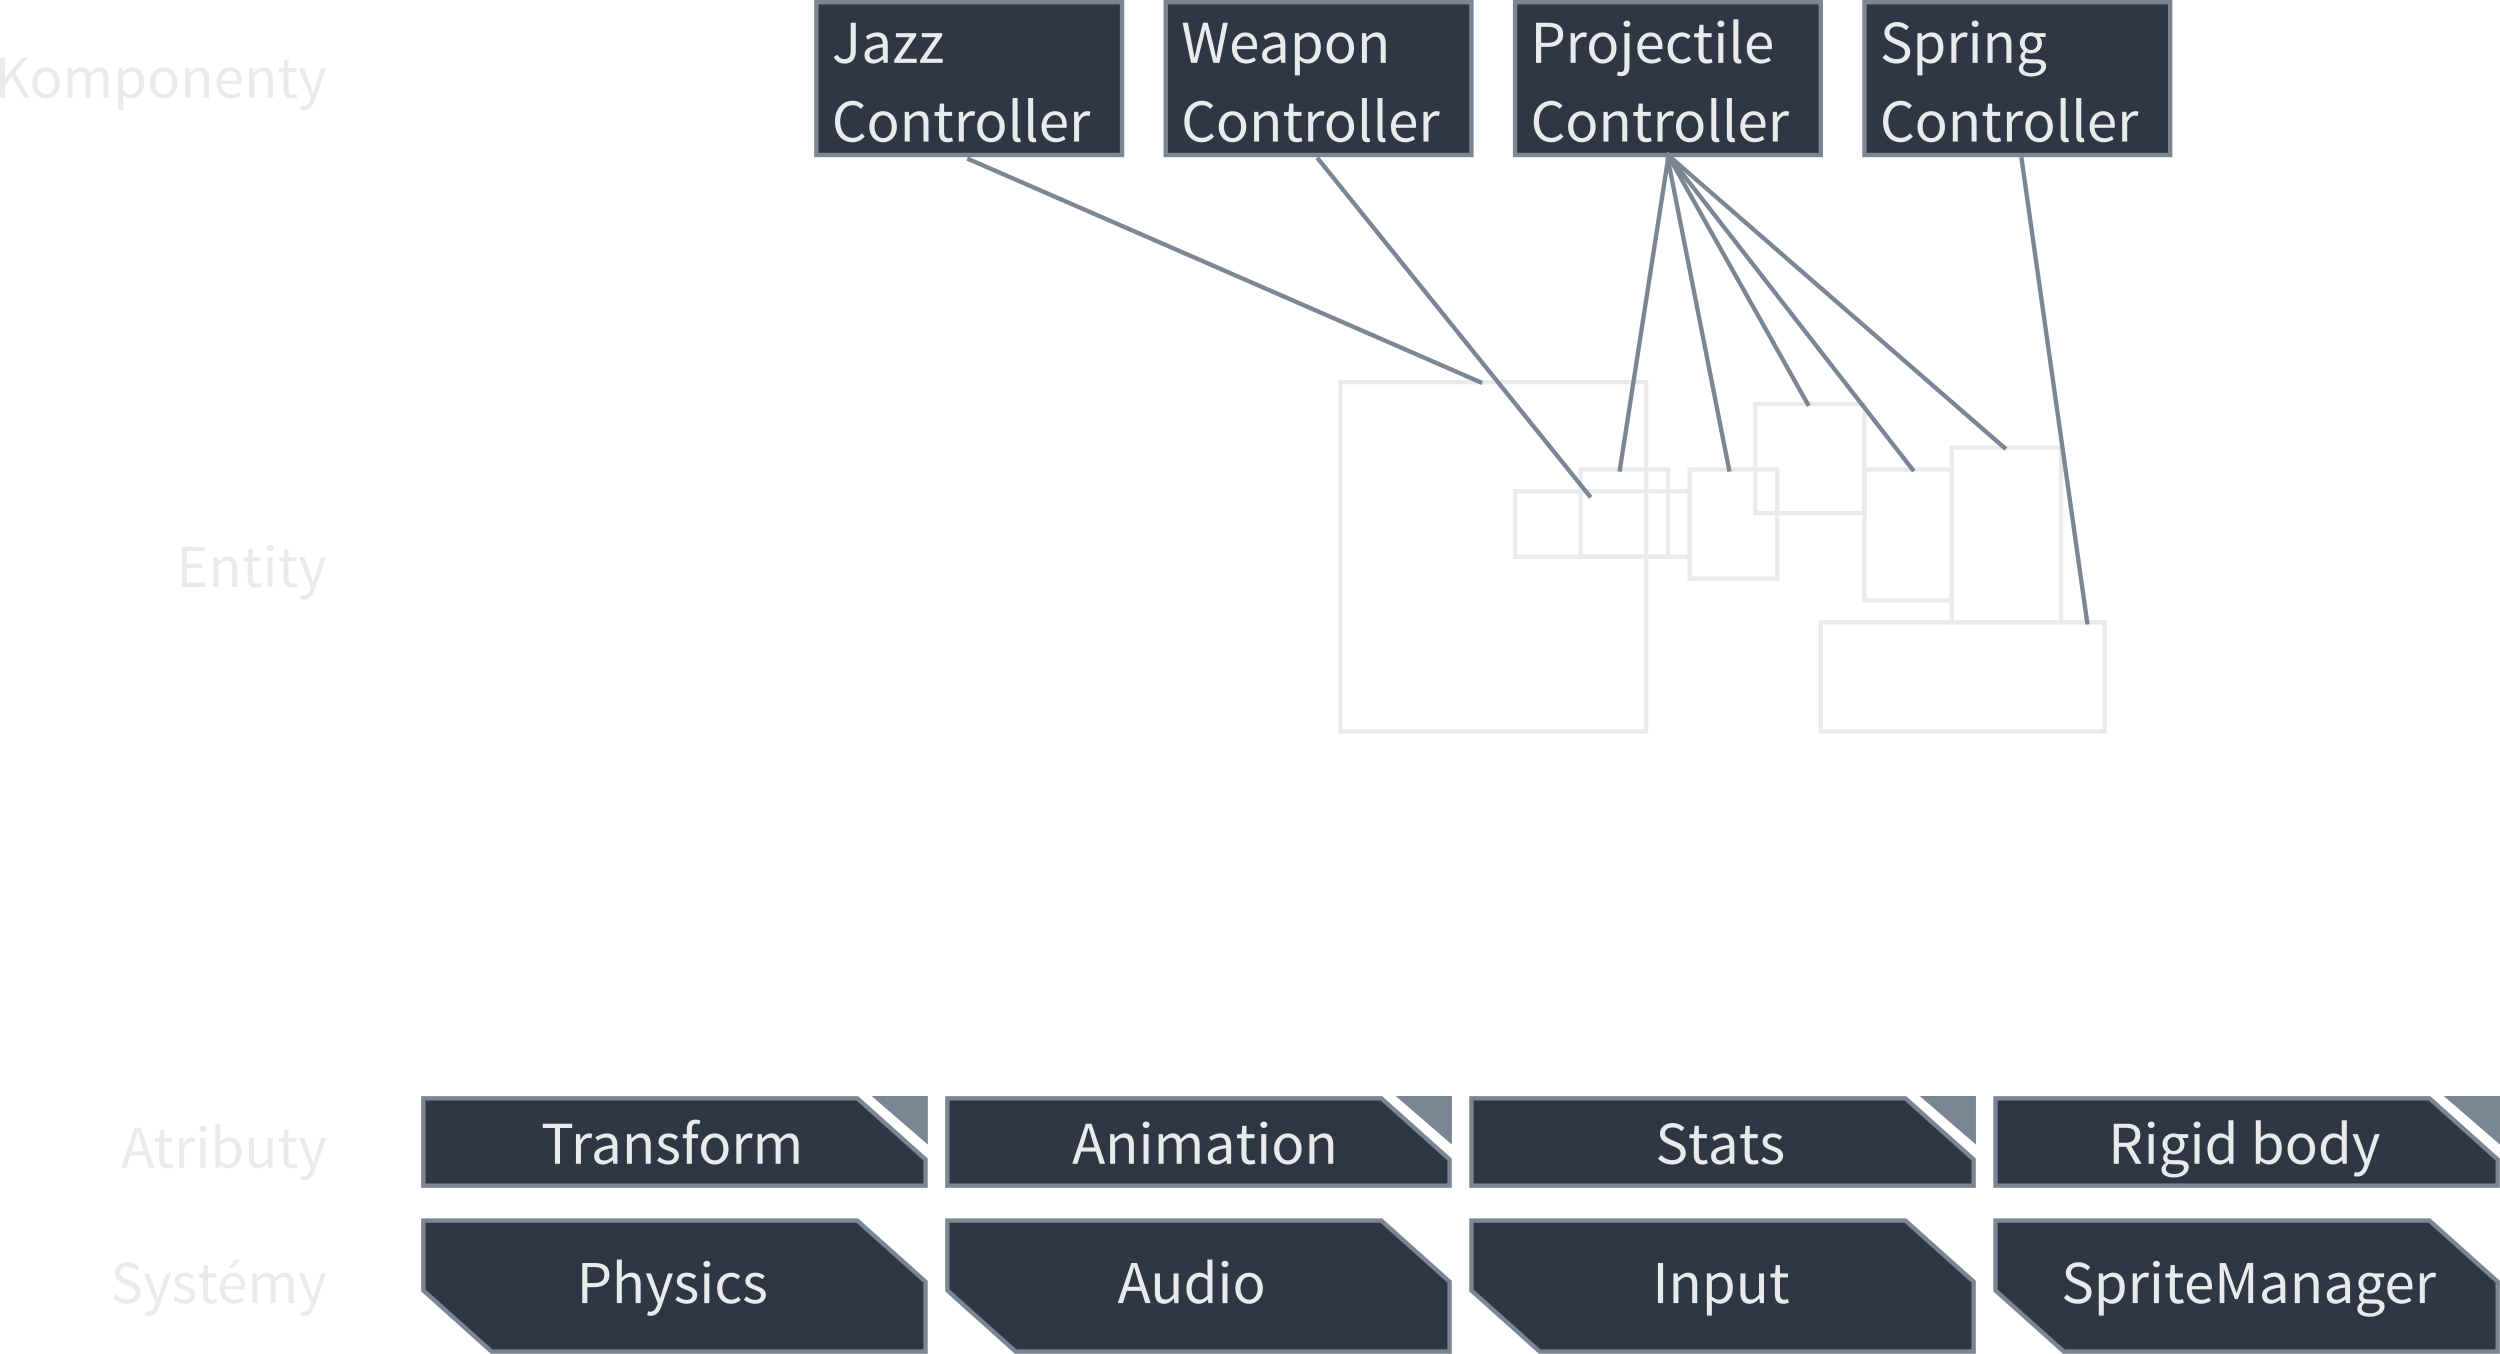 <?xml version="1.0" encoding="UTF-8" standalone="no"?>
<svg
   width="151.465mm"
   height="82.021mm"
   version="1.1"
   viewBox="0 0 151.465 82.021"
   id="svg36355"
   sodipodi:docname="cmp_jazz_cs.svg"
   inkscape:version="1.2.2 (732a01da63, 2022-12-09)"
   xmlns:inkscape="http://www.inkscape.org/namespaces/inkscape"
   xmlns:sodipodi="http://sodipodi.sourceforge.net/DTD/sodipodi-0.dtd"
   xmlns="http://www.w3.org/2000/svg"
   xmlns:svg="http://www.w3.org/2000/svg"
   xmlns:rdf="http://www.w3.org/1999/02/22-rdf-syntax-ns#"
   xmlns:cc="http://creativecommons.org/ns#"
   xmlns:dc="http://purl.org/dc/elements/1.1/">
  <defs
     id="defs36359" />
  <sodipodi:namedview
     id="namedview36357"
     pagecolor="#ffffff"
     bordercolor="#000000"
     borderopacity="0.25"
     inkscape:showpageshadow="2"
     inkscape:pageopacity="0.0"
     inkscape:pagecheckerboard="0"
     inkscape:deskcolor="#d1d1d1"
     inkscape:document-units="mm"
     showgrid="false"
     inkscape:zoom="1.0561686"
     inkscape:cx="356.47716"
     inkscape:cy="108.88413"
     inkscape:window-width="1366"
     inkscape:window-height="705"
     inkscape:window-x="1912"
     inkscape:window-y="77"
     inkscape:window-maximized="1"
     inkscape:current-layer="svg36355" />
  <rect
     y="0.132"
     x="70.627"
     height="9.26"
     width="18.521"
     id="rect8911"
     style="fill:#2f3744;fill-opacity:1;stroke:#7b8694;stroke-width:0.265;stroke-linecap:round;stroke-miterlimit:4;stroke-dasharray:none;stroke-opacity:1" />
  <g
     aria-label="Komponenty"
     id="text8915"
     style="font-size:3.704px;line-height:1.25;font-family:'Small Fonts';-inkscape-font-specification:'Small Fonts';text-align:center;text-anchor:middle;fill:#e8eaec;stroke:#cf2f25;stroke-width:0.265;stroke-linecap:round">
    <path
       d="M -8.5837599e-7,5.924 H 0.311 V 5.154 L 0.726,4.661 1.452,5.924 H 1.797 L 0.919,4.42 1.682,3.494 H 1.33 l -1.011,1.219 h -0.007 V 3.494 H -8.5837599e-7 Z"
       style="font-family:'Source Sans Pro';-inkscape-font-specification:'Source Sans Pro';text-align:end;text-anchor:end;stroke:none"
       id="path37637" />
    <path
       d="m 1.952,5.028 c 0,0.596 0.393,0.941 0.833,0.941 0.441,0 0.833,-0.344 0.833,-0.941 0,-0.604 -0.393,-0.948 -0.833,-0.948 -0.441,0 -0.833,0.344 -0.833,0.948 z m 0.315,0 c 0,-0.415 0.211,-0.696 0.519,-0.696 0.311,0 0.519,0.282 0.519,0.696 0,0.411 -0.207,0.689 -0.519,0.689 -0.307,0 -0.519,-0.278 -0.519,-0.689 z"
       style="font-family:'Source Sans Pro';-inkscape-font-specification:'Source Sans Pro';text-align:end;text-anchor:end;stroke:none"
       id="path37639" />
    <path
       d="M 4.093,5.924 H 4.397 V 4.62 C 4.564,4.435 4.715,4.343 4.849,4.343 c 0.23,0 0.337,0.144 0.337,0.482 V 5.924 H 5.49 V 4.62 C 5.656,4.435 5.801,4.343 5.941,4.343 c 0.226,0 0.333,0.144 0.333,0.482 V 5.924 H 6.579 V 4.783 c 0,-0.459 -0.178,-0.704 -0.548,-0.704 -0.219,0 -0.404,0.141 -0.593,0.344 C 5.364,4.209 5.215,4.08 4.941,4.08 c -0.215,0 -0.404,0.133 -0.559,0.304 H 4.371 L 4.345,4.124 H 4.093 Z"
       style="font-family:'Source Sans Pro';-inkscape-font-specification:'Source Sans Pro';text-align:end;text-anchor:end;stroke:none"
       id="path37641" />
    <path
       d="m 7.46,5.761 c 0.167,0.13 0.333,0.207 0.5,0.207 0.411,0 0.778,-0.359 0.778,-0.97 0,-0.559 -0.248,-0.919 -0.711,-0.919 -0.211,0 -0.411,0.115 -0.574,0.252 H 7.442 L 7.416,4.124 H 7.164 V 6.684 H 7.468 V 6.076 Z m 0.007,-0.237 V 4.58 C 7.645,4.42 7.797,4.335 7.949,4.335 c 0.341,0 0.474,0.267 0.474,0.663 0,0.445 -0.219,0.715 -0.515,0.715 -0.119,0 -0.278,-0.052 -0.441,-0.189 z"
       style="font-family:'Source Sans Pro';-inkscape-font-specification:'Source Sans Pro';text-align:end;text-anchor:end;stroke:none"
       id="path37643" />
    <path
       d="m 9.086,5.028 c 0,0.596 0.393,0.941 0.833,0.941 0.441,0 0.833,-0.344 0.833,-0.941 0,-0.604 -0.393,-0.948 -0.833,-0.948 -0.441,0 -0.833,0.344 -0.833,0.948 z m 0.315,0 c 0,-0.415 0.211,-0.696 0.519,-0.696 0.311,0 0.519,0.282 0.519,0.696 0,0.411 -0.207,0.689 -0.519,0.689 -0.307,0 -0.519,-0.278 -0.519,-0.689 z"
       style="font-family:'Source Sans Pro';-inkscape-font-specification:'Source Sans Pro';text-align:end;text-anchor:end;stroke:none"
       id="path37645" />
    <path
       d="m 11.227,5.924 h 0.304 V 4.62 c 0.182,-0.182 0.307,-0.278 0.493,-0.278 0.237,0 0.341,0.144 0.341,0.482 v 1.1 h 0.304 V 4.783 c 0,-0.459 -0.17,-0.704 -0.548,-0.704 -0.248,0 -0.433,0.133 -0.604,0.304 h -0.011 l -0.026,-0.259 h -0.252 z"
       style="font-family:'Source Sans Pro';-inkscape-font-specification:'Source Sans Pro';text-align:end;text-anchor:end;stroke:none"
       id="path37647" />
    <path
       d="m 13.12,5.028 c 0,0.589 0.382,0.941 0.863,0.941 0.244,0 0.437,-0.085 0.593,-0.185 L 14.468,5.583 c -0.133,0.085 -0.278,0.141 -0.448,0.141 -0.344,0 -0.578,-0.244 -0.6,-0.633 h 1.215 c 0.007,-0.044 0.011,-0.104 0.011,-0.167 0,-0.515 -0.259,-0.845 -0.719,-0.845 -0.411,0 -0.808,0.359 -0.808,0.948 z m 0.296,-0.137 c 0.037,-0.363 0.267,-0.57 0.519,-0.57 0.282,0 0.445,0.204 0.445,0.57 z"
       style="font-family:'Source Sans Pro';-inkscape-font-specification:'Source Sans Pro';text-align:end;text-anchor:end;stroke:none"
       id="path37649" />
    <path
       d="m 15.091,5.924 h 0.304 V 4.62 c 0.182,-0.182 0.307,-0.278 0.493,-0.278 0.237,0 0.341,0.144 0.341,0.482 v 1.1 h 0.304 V 4.783 c 0,-0.459 -0.17,-0.704 -0.548,-0.704 -0.248,0 -0.433,0.133 -0.604,0.304 h -0.011 l -0.026,-0.259 h -0.252 z"
       style="font-family:'Source Sans Pro';-inkscape-font-specification:'Source Sans Pro';text-align:end;text-anchor:end;stroke:none"
       id="path37651" />
    <path
       d="m 17.169,5.369 c 0,0.356 0.13,0.6 0.515,0.6 0.111,0 0.233,-0.033 0.333,-0.067 l -0.059,-0.23 c -0.059,0.022 -0.141,0.048 -0.204,0.048 -0.207,0 -0.278,-0.126 -0.278,-0.348 V 4.372 h 0.485 V 4.124 H 17.476 V 3.62 h -0.256 l -0.037,0.504 -0.282,0.019 v 0.23 h 0.267 z"
       style="font-family:'Source Sans Pro';-inkscape-font-specification:'Source Sans Pro';text-align:end;text-anchor:end;stroke:none"
       id="path37653" />
    <path
       d="m 18.247,6.421 -0.059,0.241 c 0.059,0.022 0.13,0.037 0.211,0.037 0.363,0 0.548,-0.27 0.674,-0.626 L 19.751,4.124 H 19.454 L 19.132,5.12 c -0.048,0.159 -0.1,0.344 -0.152,0.507 h -0.015 C 18.91,5.461 18.847,5.276 18.791,5.12 L 18.425,4.124 h -0.315 l 0.722,1.804 -0.041,0.133 c -0.074,0.222 -0.204,0.385 -0.407,0.385 -0.044,0 -0.1,-0.015 -0.137,-0.026 z"
       style="font-family:'Source Sans Pro';-inkscape-font-specification:'Source Sans Pro';text-align:end;text-anchor:end;stroke:none"
       id="path37655" />
  </g>
  <g
     aria-label="Entity"
     id="text8919"
     style="font-size:3.704px;line-height:1.25;font-family:'Small Fonts';-inkscape-font-specification:'Small Fonts';text-align:center;text-anchor:middle;fill:#e8eaec;stroke:#cf2f25;stroke-width:0.265;stroke-linecap:round">
    <path
       d="m 11.013,35.558 h 1.437 v -0.263 h -1.126 v -0.882 h 0.919 v -0.263 h -0.919 v -0.763 h 1.089 v -0.259 h -1.4 z"
       style="font-family:'Source Sans Pro';-inkscape-font-specification:'Source Sans Pro';text-align:end;text-anchor:end;stroke:none"
       id="path37658" />
    <path
       d="m 12.928,35.558 h 0.304 V 34.254 c 0.182,-0.182 0.307,-0.278 0.493,-0.278 0.237,0 0.341,0.144 0.341,0.482 v 1.1 h 0.304 v -1.141 c 0,-0.459 -0.17,-0.704 -0.548,-0.704 -0.248,0 -0.433,0.133 -0.604,0.304 h -0.011 l -0.026,-0.259 h -0.252 z"
       style="font-family:'Source Sans Pro';-inkscape-font-specification:'Source Sans Pro';text-align:end;text-anchor:end;stroke:none"
       id="path37660" />
    <path
       d="m 15.006,35.002 c 0,0.356 0.13,0.6 0.515,0.6 0.111,0 0.233,-0.033 0.333,-0.067 l -0.059,-0.23 c -0.059,0.022 -0.141,0.048 -0.204,0.048 -0.207,0 -0.278,-0.126 -0.278,-0.348 v -1 h 0.485 v -0.248 h -0.485 v -0.504 h -0.256 l -0.037,0.504 -0.282,0.019 v 0.23 h 0.267 z"
       style="font-family:'Source Sans Pro';-inkscape-font-specification:'Source Sans Pro';text-align:end;text-anchor:end;stroke:none"
       id="path37662" />
    <path
       d="m 16.361,33.387 c 0.119,0 0.211,-0.081 0.211,-0.196 0,-0.119 -0.093,-0.196 -0.211,-0.196 -0.119,0 -0.211,0.078 -0.211,0.196 0,0.115 0.093,0.196 0.211,0.196 z m -0.156,2.171 h 0.304 v -1.8 h -0.304 z"
       style="font-family:'Source Sans Pro';-inkscape-font-specification:'Source Sans Pro';text-align:end;text-anchor:end;stroke:none"
       id="path37664" />
    <path
       d="m 17.169,35.002 c 0,0.356 0.13,0.6 0.515,0.6 0.111,0 0.233,-0.033 0.333,-0.067 l -0.059,-0.23 c -0.059,0.022 -0.141,0.048 -0.204,0.048 -0.207,0 -0.278,-0.126 -0.278,-0.348 v -1 h 0.485 v -0.248 H 17.476 V 33.254 H 17.221 l -0.037,0.504 -0.282,0.019 v 0.23 h 0.267 z"
       style="font-family:'Source Sans Pro';-inkscape-font-specification:'Source Sans Pro';text-align:end;text-anchor:end;stroke:none"
       id="path37666" />
    <path
       d="m 18.247,36.054 -0.059,0.241 c 0.059,0.022 0.13,0.037 0.211,0.037 0.363,0 0.548,-0.27 0.674,-0.626 l 0.678,-1.948 h -0.296 l -0.322,0.996 c -0.048,0.159 -0.1,0.344 -0.152,0.507 h -0.015 c -0.056,-0.167 -0.119,-0.352 -0.174,-0.507 l -0.367,-0.996 h -0.315 l 0.722,1.804 -0.041,0.133 c -0.074,0.222 -0.204,0.385 -0.407,0.385 -0.044,0 -0.1,-0.015 -0.137,-0.026 z"
       style="font-family:'Source Sans Pro';-inkscape-font-specification:'Source Sans Pro';text-align:end;text-anchor:end;stroke:none"
       id="path37668" />
  </g>
  <g
     aria-label="Atributy"
     id="text8923"
     style="font-size:3.704px;line-height:1.25;font-family:'Small Fonts';-inkscape-font-specification:'Small Fonts';text-align:center;text-anchor:middle;fill:#e8eaec;stroke:#cf2f25;stroke-width:0.265;stroke-linecap:round">
    <path
       d="M 7.979,69.758 8.097,69.388 c 0.085,-0.27 0.163,-0.537 0.241,-0.819 h 0.015 c 0.078,0.282 0.156,0.548 0.241,0.819 l 0.115,0.37 z m 1.041,0.989 h 0.326 L 8.523,68.317 h -0.348 l -0.822,2.43 h 0.315 l 0.233,-0.741 h 0.885 z"
       style="font-family:'Source Sans Pro';-inkscape-font-specification:'Source Sans Pro';text-align:end;text-anchor:end;stroke:none"
       id="path37671" />
    <path
       d="m 9.649,70.191 c 0,0.356 0.13,0.6 0.515,0.6 0.111,0 0.233,-0.033 0.333,-0.067 l -0.059,-0.23 c -0.059,0.022 -0.141,0.048 -0.204,0.048 -0.207,0 -0.278,-0.126 -0.278,-0.348 v -1 h 0.485 v -0.248 H 9.957 V 68.443 H 9.701 l -0.037,0.504 -0.282,0.019 v 0.23 h 0.267 z"
       style="font-family:'Source Sans Pro';-inkscape-font-specification:'Source Sans Pro';text-align:end;text-anchor:end;stroke:none"
       id="path37673" />
    <path
       d="m 10.85,70.747 h 0.304 V 69.591 c 0.122,-0.304 0.304,-0.415 0.456,-0.415 0.074,0 0.115,0.011 0.174,0.03 l 0.059,-0.267 c -0.059,-0.026 -0.115,-0.037 -0.193,-0.037 -0.204,0 -0.389,0.144 -0.511,0.37 h -0.011 l -0.026,-0.326 h -0.252 z"
       style="font-family:'Source Sans Pro';-inkscape-font-specification:'Source Sans Pro';text-align:end;text-anchor:end;stroke:none"
       id="path37675" />
    <path
       d="m 12.29,68.576 c 0.119,0 0.211,-0.081 0.211,-0.196 0,-0.119 -0.093,-0.196 -0.211,-0.196 -0.119,0 -0.211,0.078 -0.211,0.196 0,0.115 0.093,0.196 0.211,0.196 z m -0.156,2.171 h 0.304 v -1.8 h -0.304 z"
       style="font-family:'Source Sans Pro';-inkscape-font-specification:'Source Sans Pro';text-align:end;text-anchor:end;stroke:none"
       id="path37677" />
    <path
       d="m 13.046,70.747 h 0.244 l 0.026,-0.178 h 0.011 c 0.159,0.141 0.348,0.222 0.515,0.222 0.411,0 0.778,-0.359 0.778,-0.974 0,-0.556 -0.248,-0.915 -0.715,-0.915 -0.2,0 -0.4,0.107 -0.563,0.252 l 0.007,-0.326 v -0.719 h -0.304 z m 0.304,-0.4 v -0.945 c 0.17,-0.159 0.33,-0.244 0.482,-0.244 0.341,0 0.474,0.267 0.474,0.663 0,0.445 -0.219,0.715 -0.515,0.715 -0.119,0 -0.282,-0.052 -0.441,-0.189 z"
       style="font-family:'Source Sans Pro';-inkscape-font-specification:'Source Sans Pro';text-align:end;text-anchor:end;stroke:none"
       id="path37679" />
    <path
       d="m 15.076,70.088 c 0,0.459 0.17,0.704 0.552,0.704 0.248,0 0.426,-0.13 0.593,-0.326 h 0.011 l 0.026,0.282 h 0.252 v -1.8 h -0.304 v 1.278 c -0.17,0.211 -0.3,0.304 -0.485,0.304 -0.237,0 -0.337,-0.144 -0.337,-0.482 v -1.1 h -0.307 z"
       style="font-family:'Source Sans Pro';-inkscape-font-specification:'Source Sans Pro';text-align:end;text-anchor:end;stroke:none"
       id="path37681" />
    <path
       d="m 17.169,70.191 c 0,0.356 0.13,0.6 0.515,0.6 0.111,0 0.233,-0.033 0.333,-0.067 l -0.059,-0.23 c -0.059,0.022 -0.141,0.048 -0.204,0.048 -0.207,0 -0.278,-0.126 -0.278,-0.348 v -1 h 0.485 v -0.248 H 17.476 V 68.443 H 17.221 l -0.037,0.504 -0.282,0.019 v 0.23 h 0.267 z"
       style="font-family:'Source Sans Pro';-inkscape-font-specification:'Source Sans Pro';text-align:end;text-anchor:end;stroke:none"
       id="path37683" />
    <path
       d="m 18.247,71.243 -0.059,0.241 c 0.059,0.022 0.13,0.037 0.211,0.037 0.363,0 0.548,-0.27 0.674,-0.626 l 0.678,-1.948 h -0.296 l -0.322,0.996 c -0.048,0.159 -0.1,0.344 -0.152,0.507 h -0.015 C 18.91,70.284 18.847,70.099 18.791,69.943 l -0.367,-0.996 h -0.315 l 0.722,1.804 -0.041,0.133 c -0.074,0.222 -0.204,0.385 -0.407,0.385 -0.044,0 -0.1,-0.015 -0.137,-0.026 z"
       style="font-family:'Source Sans Pro';-inkscape-font-specification:'Source Sans Pro';text-align:end;text-anchor:end;stroke:none"
       id="path37685" />
  </g>
  <g
     aria-label="Systémy"
     id="text8927"
     style="font-size:3.704px;line-height:1.25;font-family:'Small Fonts';-inkscape-font-specification:'Small Fonts';text-align:center;text-anchor:middle;fill:#e8eaec;stroke:#cf2f25;stroke-width:0.265;stroke-linecap:round">
    <path
       d="m 6.849,78.634 c 0.211,0.219 0.507,0.359 0.848,0.359 0.511,0 0.83,-0.307 0.83,-0.693 0,-0.359 -0.219,-0.526 -0.5,-0.648 L 7.679,77.505 C 7.49,77.423 7.275,77.334 7.275,77.101 c 0,-0.219 0.182,-0.356 0.456,-0.356 0.222,0 0.404,0.089 0.552,0.23 L 8.446,76.775 c -0.17,-0.178 -0.426,-0.3 -0.715,-0.3 -0.441,0 -0.767,0.274 -0.767,0.645 0,0.356 0.267,0.53 0.493,0.626 l 0.348,0.152 c 0.23,0.104 0.407,0.182 0.407,0.43 0,0.237 -0.189,0.396 -0.507,0.396 -0.256,0 -0.496,-0.122 -0.67,-0.304 z"
       style="font-family:'Source Sans Pro';-inkscape-font-specification:'Source Sans Pro';text-align:end;text-anchor:end;stroke:none"
       id="path37688" />
    <path
       d="m 8.842,79.446 -0.059,0.241 c 0.059,0.022 0.13,0.037 0.211,0.037 0.363,0 0.548,-0.27 0.674,-0.626 l 0.678,-1.948 h -0.296 l -0.322,0.996 c -0.048,0.159 -0.1,0.344 -0.152,0.507 H 9.56 C 9.505,78.486 9.442,78.301 9.386,78.145 L 9.02,77.149 H 8.705 l 0.722,1.804 -0.041,0.133 c -0.074,0.222 -0.204,0.385 -0.407,0.385 -0.044,0 -0.1,-0.015 -0.137,-0.026 z"
       style="font-family:'Source Sans Pro';-inkscape-font-specification:'Source Sans Pro';text-align:end;text-anchor:end;stroke:none"
       id="path37690" />
    <path
       d="m 10.494,78.745 c 0.17,0.141 0.415,0.248 0.67,0.248 0.426,0 0.659,-0.244 0.659,-0.537 0,-0.341 -0.289,-0.448 -0.548,-0.545 -0.204,-0.078 -0.4,-0.144 -0.4,-0.311 0,-0.137 0.104,-0.259 0.33,-0.259 0.159,0 0.289,0.067 0.411,0.159 l 0.144,-0.193 c -0.137,-0.111 -0.333,-0.204 -0.559,-0.204 -0.389,0 -0.619,0.222 -0.619,0.511 0,0.304 0.282,0.426 0.537,0.519 0.196,0.074 0.411,0.156 0.411,0.341 0,0.156 -0.119,0.282 -0.356,0.282 -0.215,0 -0.374,-0.089 -0.53,-0.215 z"
       style="font-family:'Source Sans Pro';-inkscape-font-specification:'Source Sans Pro';text-align:end;text-anchor:end;stroke:none"
       id="path37692" />
    <path
       d="m 12.298,78.394 c 0,0.356 0.13,0.6 0.515,0.6 0.111,0 0.233,-0.033 0.333,-0.067 l -0.059,-0.23 c -0.059,0.022 -0.141,0.048 -0.204,0.048 -0.207,0 -0.278,-0.126 -0.278,-0.348 v -1 h 0.485 v -0.248 h -0.485 v -0.504 h -0.256 l -0.037,0.504 -0.282,0.019 v 0.23 h 0.267 z"
       style="font-family:'Source Sans Pro';-inkscape-font-specification:'Source Sans Pro';text-align:end;text-anchor:end;stroke:none"
       id="path37694" />
    <path
       d="m 13.328,78.053 c 0,0.589 0.382,0.941 0.863,0.941 0.244,0 0.437,-0.085 0.593,-0.185 L 14.676,78.608 c -0.133,0.085 -0.278,0.141 -0.448,0.141 -0.344,0 -0.578,-0.244 -0.6,-0.633 h 1.215 c 0.007,-0.044 0.011,-0.104 0.011,-0.167 0,-0.515 -0.259,-0.845 -0.719,-0.845 -0.411,0 -0.808,0.359 -0.808,0.948 z m 0.296,-0.137 c 0.037,-0.363 0.267,-0.57 0.519,-0.57 0.282,0 0.445,0.204 0.445,0.57 z m 0.922,-1.611 H 14.231 l -0.337,0.522 h 0.233 z"
       style="font-family:'Source Sans Pro';-inkscape-font-specification:'Source Sans Pro';text-align:end;text-anchor:end;stroke:none"
       id="path37696" />
    <path
       d="m 15.298,78.949 h 0.304 V 77.645 c 0.167,-0.185 0.319,-0.278 0.452,-0.278 0.23,0 0.337,0.144 0.337,0.482 v 1.1 h 0.304 V 77.645 c 0.167,-0.185 0.311,-0.278 0.452,-0.278 0.226,0 0.333,0.144 0.333,0.482 v 1.1 h 0.304 v -1.141 c 0,-0.459 -0.178,-0.704 -0.548,-0.704 -0.219,0 -0.404,0.141 -0.593,0.344 -0.074,-0.215 -0.222,-0.344 -0.496,-0.344 -0.215,0 -0.404,0.133 -0.559,0.304 h -0.011 l -0.026,-0.259 h -0.252 z"
       style="font-family:'Source Sans Pro';-inkscape-font-specification:'Source Sans Pro';text-align:end;text-anchor:end;stroke:none"
       id="path37698" />
    <path
       d="m 18.247,79.446 -0.059,0.241 c 0.059,0.022 0.13,0.037 0.211,0.037 0.363,0 0.548,-0.27 0.674,-0.626 l 0.678,-1.948 h -0.296 l -0.322,0.996 c -0.048,0.159 -0.1,0.344 -0.152,0.507 h -0.015 c -0.056,-0.167 -0.119,-0.352 -0.174,-0.507 l -0.367,-0.996 h -0.315 l 0.722,1.804 -0.041,0.133 c -0.074,0.222 -0.204,0.385 -0.407,0.385 -0.044,0 -0.1,-0.015 -0.137,-0.026 z"
       style="font-family:'Source Sans Pro';-inkscape-font-specification:'Source Sans Pro';text-align:end;text-anchor:end;stroke:none"
       id="path37700" />
  </g>
  <rect
     y="23.151"
     x="81.21"
     height="21.167"
     width="18.521"
     id="rect8929"
     style="fill:none;fill-opacity:1;stroke:#e8eaec;stroke-width:0.265;stroke-linecap:square;stroke-miterlimit:4;stroke-dasharray:none;stroke-dashoffset:1.2;stroke-opacity:1" />
  <rect
     y="29.766"
     x="91.793"
     height="3.969"
     width="10.583"
     id="rect8931"
     style="fill:none;fill-opacity:1;stroke:#e8eaec;stroke-width:0.265;stroke-linecap:square;stroke-miterlimit:4;stroke-dasharray:none;stroke-dashoffset:1.2;stroke-opacity:1" />
  <rect
     y="28.443"
     x="95.762"
     height="5.292"
     width="5.292"
     id="rect8933"
     style="fill:none;fill-opacity:1;stroke:#e8eaec;stroke-width:0.265;stroke-linecap:square;stroke-miterlimit:4;stroke-dasharray:none;stroke-dashoffset:1.2;stroke-opacity:1" />
  <rect
     y="28.443"
     x="102.377"
     height="6.615"
     width="5.292"
     id="rect8935"
     style="fill:none;fill-opacity:1;stroke:#e8eaec;stroke-width:0.265;stroke-linecap:square;stroke-miterlimit:4;stroke-dasharray:none;stroke-dashoffset:1.2;stroke-opacity:1" />
  <rect
     y="24.474"
     x="106.345"
     height="6.615"
     width="6.615"
     id="rect8937"
     style="fill:none;fill-opacity:1;stroke:#e8eaec;stroke-width:0.265;stroke-linecap:square;stroke-miterlimit:4;stroke-dasharray:none;stroke-dashoffset:1.2;stroke-opacity:1" />
  <rect
     y="28.443"
     x="112.96"
     height="7.938"
     width="5.292"
     id="rect8939"
     style="fill:none;fill-opacity:1;stroke:#e8eaec;stroke-width:0.265;stroke-linecap:square;stroke-miterlimit:4;stroke-dasharray:none;stroke-dashoffset:1.2;stroke-opacity:1" />
  <rect
     y="27.12"
     x="118.252"
     height="10.583"
     width="6.615"
     id="rect8941"
     style="fill:none;fill-opacity:1;stroke:#e8eaec;stroke-width:0.265;stroke-linecap:square;stroke-miterlimit:4;stroke-dasharray:none;stroke-dashoffset:1.2;stroke-opacity:1" />
  <rect
     y="37.703"
     x="110.314"
     height="6.615"
     width="17.198"
     id="rect8943"
     style="fill:none;fill-opacity:1;stroke:#e8eaec;stroke-width:0.265;stroke-linecap:square;stroke-miterlimit:4;stroke-dasharray:none;stroke-dashoffset:1.2;stroke-opacity:1" />
  <rect
     style="fill:#2f3744;fill-opacity:1;stroke:#7b8694;stroke-width:0.265;stroke-linecap:round;stroke-miterlimit:4;stroke-dasharray:none;stroke-opacity:1"
     id="rect8945"
     width="18.521"
     height="9.26"
     x="49.46"
     y="0.132" />
  <path
     id="path8947"
     style="fill:#2f3744;fill-opacity:1;stroke:#7b8694;stroke-width:0.265;stroke-linecap:round;stroke-miterlimit:4;stroke-dasharray:none;stroke-opacity:1"
     d="m 25.648,66.543 v 5.292 h 30.427 v -1.587 l -4.134,-3.704 z"
     inkscape:connector-curvature="0"
     sodipodi:nodetypes="cccccc" />
  <path
     id="path8949"
     style="fill:#7b8694;fill-opacity:1;stroke:none;stroke-width:0.265;stroke-linecap:round;stroke-miterlimit:4;stroke-dasharray:none;stroke-opacity:1"
     d="m 52.804,66.402 3.411,2.948 V 66.402 h -2.038 z"
     inkscape:connector-curvature="0"
     sodipodi:nodetypes="ccccc" />
  <g
     aria-label="Transform"
     id="text8953"
     style="font-size:3.704px;line-height:1.25;font-family:'Small Fonts';-inkscape-font-specification:'Small Fonts';text-align:center;text-anchor:middle;fill:#e8eaec;stroke:#cf2f25;stroke-width:0.265;stroke-linecap:round">
    <path
       d="m 33.622,70.511 h 0.307 v -2.171 h 0.737 v -0.259 h -1.782 v 0.259 h 0.737 z"
       style="font-family:'Source Sans Pro';-inkscape-font-specification:'Source Sans Pro';stroke:none"
       id="path37703" />
    <path
       d="m 34.893,70.511 h 0.304 v -1.156 c 0.122,-0.304 0.304,-0.415 0.456,-0.415 0.074,0 0.115,0.011 0.174,0.03 l 0.059,-0.267 c -0.059,-0.026 -0.115,-0.037 -0.193,-0.037 -0.204,0 -0.389,0.144 -0.511,0.37 h -0.011 l -0.026,-0.326 h -0.252 z"
       style="font-family:'Source Sans Pro';-inkscape-font-specification:'Source Sans Pro';stroke:none"
       id="path37705" />
    <path
       d="m 35.997,70.045 c 0,0.322 0.226,0.511 0.53,0.511 0.222,0 0.422,-0.119 0.596,-0.259 h 0.007 l 0.026,0.215 h 0.252 v -1.104 c 0,-0.448 -0.185,-0.741 -0.626,-0.741 -0.289,0 -0.541,0.126 -0.707,0.233 l 0.122,0.211 c 0.141,-0.096 0.326,-0.193 0.537,-0.193 0.293,0 0.37,0.222 0.37,0.452 -0.767,0.085 -1.108,0.282 -1.108,0.674 z m 0.3,-0.022 c 0,-0.23 0.204,-0.378 0.808,-0.452 v 0.5 c -0.174,0.156 -0.319,0.241 -0.493,0.241 -0.178,0 -0.315,-0.085 -0.315,-0.289 z"
       style="font-family:'Source Sans Pro';-inkscape-font-specification:'Source Sans Pro';stroke:none"
       id="path37707" />
    <path
       d="m 37.982,70.511 h 0.304 v -1.304 c 0.182,-0.182 0.307,-0.278 0.493,-0.278 0.237,0 0.341,0.144 0.341,0.482 v 1.1 h 0.304 v -1.141 c 0,-0.459 -0.17,-0.704 -0.548,-0.704 -0.248,0 -0.433,0.133 -0.604,0.304 h -0.011 l -0.026,-0.259 h -0.252 z"
       style="font-family:'Source Sans Pro';-inkscape-font-specification:'Source Sans Pro';stroke:none"
       id="path37709" />
    <path
       d="m 39.808,70.308 c 0.17,0.141 0.415,0.248 0.67,0.248 0.426,0 0.659,-0.244 0.659,-0.537 0,-0.341 -0.289,-0.448 -0.548,-0.545 -0.204,-0.078 -0.4,-0.144 -0.4,-0.311 0,-0.137 0.104,-0.259 0.33,-0.259 0.159,0 0.289,0.067 0.411,0.159 l 0.144,-0.193 c -0.137,-0.111 -0.333,-0.204 -0.559,-0.204 -0.389,0 -0.619,0.222 -0.619,0.511 0,0.304 0.282,0.426 0.537,0.519 0.196,0.074 0.411,0.156 0.411,0.341 0,0.156 -0.119,0.282 -0.356,0.282 -0.215,0 -0.374,-0.089 -0.53,-0.215 z"
       style="font-family:'Source Sans Pro';-inkscape-font-specification:'Source Sans Pro';stroke:none"
       id="path37711" />
    <path
       d="m 42.438,67.889 c -0.081,-0.033 -0.189,-0.059 -0.3,-0.059 -0.359,0 -0.526,0.23 -0.526,0.596 v 0.285 l -0.244,0.019 v 0.23 h 0.244 v 1.552 h 0.304 v -1.552 h 0.382 v -0.248 h -0.382 v -0.285 c 0,-0.23 0.081,-0.348 0.252,-0.348 0.067,0 0.137,0.015 0.204,0.044 z"
       style="font-family:'Source Sans Pro';-inkscape-font-specification:'Source Sans Pro';stroke:none"
       id="path37713" />
    <path
       d="m 42.472,69.615 c 0,0.596 0.393,0.941 0.833,0.941 0.441,0 0.833,-0.344 0.833,-0.941 0,-0.604 -0.393,-0.948 -0.833,-0.948 -0.441,0 -0.833,0.344 -0.833,0.948 z m 0.315,0 c 0,-0.415 0.211,-0.696 0.519,-0.696 0.311,0 0.519,0.282 0.519,0.696 0,0.411 -0.207,0.689 -0.519,0.689 -0.307,0 -0.519,-0.278 -0.519,-0.689 z"
       style="font-family:'Source Sans Pro';-inkscape-font-specification:'Source Sans Pro';stroke:none"
       id="path37715" />
    <path
       d="m 44.613,70.511 h 0.304 v -1.156 c 0.122,-0.304 0.304,-0.415 0.456,-0.415 0.074,0 0.115,0.011 0.174,0.03 l 0.059,-0.267 c -0.059,-0.026 -0.115,-0.037 -0.193,-0.037 -0.204,0 -0.389,0.144 -0.511,0.37 h -0.011 l -0.026,-0.326 H 44.613 Z"
       style="font-family:'Source Sans Pro';-inkscape-font-specification:'Source Sans Pro';stroke:none"
       id="path37717" />
    <path
       d="m 45.898,70.511 h 0.304 v -1.304 c 0.167,-0.185 0.319,-0.278 0.452,-0.278 0.23,0 0.337,0.144 0.337,0.482 v 1.1 h 0.304 v -1.304 c 0.167,-0.185 0.311,-0.278 0.452,-0.278 0.226,0 0.333,0.144 0.333,0.482 v 1.1 h 0.304 v -1.141 c 0,-0.459 -0.178,-0.704 -0.548,-0.704 -0.219,0 -0.404,0.141 -0.593,0.344 -0.074,-0.215 -0.222,-0.344 -0.496,-0.344 -0.215,0 -0.404,0.133 -0.559,0.304 h -0.011 l -0.026,-0.259 h -0.252 z"
       style="font-family:'Source Sans Pro';-inkscape-font-specification:'Source Sans Pro';stroke:none"
       id="path37719" />
  </g>
  <path
     sodipodi:nodetypes="cccccc"
     inkscape:connector-curvature="0"
     d="m 57.398,66.543 v 5.292 h 30.427 v -1.587 l -4.134,-3.704 z"
     style="fill:#2f3744;fill-opacity:1;stroke:#7b8694;stroke-width:0.265;stroke-linecap:round;stroke-miterlimit:4;stroke-dasharray:none;stroke-opacity:1"
     id="path8955" />
  <path
     sodipodi:nodetypes="ccccc"
     inkscape:connector-curvature="0"
     d="m 84.554,66.402 3.411,2.948 V 66.402 h -2.038 z"
     style="fill:#7b8694;fill-opacity:1;stroke:none;stroke-width:0.265;stroke-linecap:round;stroke-miterlimit:4;stroke-dasharray:none;stroke-opacity:1"
     id="path8957" />
  <g
     aria-label="Animation"
     id="text8961"
     style="font-size:3.704px;line-height:1.25;font-family:'Small Fonts';-inkscape-font-specification:'Small Fonts';text-align:center;text-anchor:middle;fill:#e8eaec;stroke:#cf2f25;stroke-width:0.265;stroke-linecap:round">
    <path
       d="m 65.587,69.522 0.119,-0.37 c 0.085,-0.27 0.163,-0.537 0.241,-0.819 h 0.015 c 0.078,0.282 0.156,0.548 0.241,0.819 l 0.115,0.37 z m 1.041,0.989 h 0.326 l -0.822,-2.43 h -0.348 l -0.822,2.43 h 0.315 l 0.233,-0.741 h 0.885 z"
       style="font-family:'Source Sans Pro';-inkscape-font-specification:'Source Sans Pro';stroke:none"
       id="path37722" />
    <path
       d="m 67.257,70.511 h 0.304 v -1.304 c 0.182,-0.182 0.307,-0.278 0.493,-0.278 0.237,0 0.341,0.144 0.341,0.482 v 1.1 h 0.304 v -1.141 c 0,-0.459 -0.17,-0.704 -0.548,-0.704 -0.248,0 -0.433,0.133 -0.604,0.304 h -0.011 l -0.026,-0.259 h -0.252 z"
       style="font-family:'Source Sans Pro';-inkscape-font-specification:'Source Sans Pro';stroke:none"
       id="path37724" />
    <path
       d="m 69.439,68.341 c 0.119,0 0.211,-0.081 0.211,-0.196 0,-0.119 -0.093,-0.196 -0.211,-0.196 -0.119,0 -0.211,0.078 -0.211,0.196 0,0.115 0.093,0.196 0.211,0.196 z m -0.156,2.171 h 0.304 v -1.8 h -0.304 z"
       style="font-family:'Source Sans Pro';-inkscape-font-specification:'Source Sans Pro';stroke:none"
       id="path37726" />
    <path
       d="m 70.195,70.511 h 0.304 v -1.304 c 0.167,-0.185 0.319,-0.278 0.452,-0.278 0.23,0 0.337,0.144 0.337,0.482 v 1.1 h 0.304 v -1.304 c 0.167,-0.185 0.311,-0.278 0.452,-0.278 0.226,0 0.333,0.144 0.333,0.482 v 1.1 h 0.304 v -1.141 c 0,-0.459 -0.178,-0.704 -0.548,-0.704 -0.219,0 -0.404,0.141 -0.593,0.344 -0.074,-0.215 -0.222,-0.344 -0.496,-0.344 -0.215,0 -0.404,0.133 -0.559,0.304 h -0.011 l -0.026,-0.259 h -0.252 z"
       style="font-family:'Source Sans Pro';-inkscape-font-specification:'Source Sans Pro';stroke:none"
       id="path37728" />
    <path
       d="m 73.177,70.045 c 0,0.322 0.226,0.511 0.53,0.511 0.222,0 0.422,-0.119 0.596,-0.259 H 74.31 l 0.026,0.215 h 0.252 v -1.104 c 0,-0.448 -0.185,-0.741 -0.626,-0.741 -0.289,0 -0.541,0.126 -0.707,0.233 l 0.122,0.211 c 0.141,-0.096 0.326,-0.193 0.537,-0.193 0.293,0 0.37,0.222 0.37,0.452 -0.767,0.085 -1.108,0.282 -1.108,0.674 z m 0.3,-0.022 c 0,-0.23 0.204,-0.378 0.808,-0.452 v 0.5 c -0.174,0.156 -0.319,0.241 -0.493,0.241 -0.178,0 -0.315,-0.085 -0.315,-0.289 z"
       style="font-family:'Source Sans Pro';-inkscape-font-specification:'Source Sans Pro';stroke:none"
       id="path37730" />
    <path
       d="m 75.214,69.956 c 0,0.356 0.13,0.6 0.515,0.6 0.111,0 0.233,-0.033 0.333,-0.067 l -0.059,-0.23 c -0.059,0.022 -0.141,0.048 -0.204,0.048 -0.207,0 -0.278,-0.126 -0.278,-0.348 v -1 h 0.485 v -0.248 h -0.485 v -0.504 h -0.256 l -0.037,0.504 -0.282,0.019 v 0.23 h 0.267 z"
       style="font-family:'Source Sans Pro';-inkscape-font-specification:'Source Sans Pro';stroke:none"
       id="path37732" />
    <path
       d="m 76.57,68.341 c 0.119,0 0.211,-0.081 0.211,-0.196 0,-0.119 -0.093,-0.196 -0.211,-0.196 -0.119,0 -0.211,0.078 -0.211,0.196 0,0.115 0.093,0.196 0.211,0.196 z m -0.156,2.171 h 0.304 v -1.8 h -0.304 z"
       style="font-family:'Source Sans Pro';-inkscape-font-specification:'Source Sans Pro';stroke:none"
       id="path37734" />
    <path
       d="m 77.192,69.615 c 0,0.596 0.393,0.941 0.833,0.941 0.441,0 0.833,-0.344 0.833,-0.941 0,-0.604 -0.393,-0.948 -0.833,-0.948 -0.441,0 -0.833,0.344 -0.833,0.948 z m 0.315,0 c 0,-0.415 0.211,-0.696 0.519,-0.696 0.311,0 0.519,0.282 0.519,0.696 0,0.411 -0.207,0.689 -0.519,0.689 -0.307,0 -0.519,-0.278 -0.519,-0.689 z"
       style="font-family:'Source Sans Pro';-inkscape-font-specification:'Source Sans Pro';stroke:none"
       id="path37736" />
    <path
       d="m 79.333,70.511 h 0.304 v -1.304 c 0.182,-0.182 0.307,-0.278 0.493,-0.278 0.237,0 0.341,0.144 0.341,0.482 v 1.1 h 0.304 v -1.141 c 0,-0.459 -0.17,-0.704 -0.548,-0.704 -0.248,0 -0.433,0.133 -0.604,0.304 h -0.011 l -0.026,-0.259 h -0.252 z"
       style="font-family:'Source Sans Pro';-inkscape-font-specification:'Source Sans Pro';stroke:none"
       id="path37738" />
  </g>
  <path
     id="path8963"
     style="fill:#2f3744;fill-opacity:1;stroke:#7b8694;stroke-width:0.265;stroke-linecap:round;stroke-miterlimit:4;stroke-dasharray:none;stroke-opacity:1"
     d="m 89.148,66.543 v 5.292 h 30.427 v -1.587 l -4.134,-3.704 z"
     inkscape:connector-curvature="0"
     sodipodi:nodetypes="cccccc" />
  <path
     id="path8965"
     style="fill:#7b8694;fill-opacity:1;stroke:none;stroke-width:0.265;stroke-linecap:round;stroke-miterlimit:4;stroke-dasharray:none;stroke-opacity:1"
     d="m 116.304,66.402 3.411,2.948 V 66.402 h -2.038 z"
     inkscape:connector-curvature="0"
     sodipodi:nodetypes="ccccc" />
  <g
     aria-label="Stats"
     id="text8969"
     style="font-size:3.704px;line-height:1.25;font-family:'Small Fonts';-inkscape-font-specification:'Small Fonts';text-align:center;text-anchor:middle;fill:#e8eaec;stroke:#cf2f25;stroke-width:0.265;stroke-linecap:round">
    <path
       d="m 100.454,70.197 c 0.211,0.219 0.507,0.359 0.848,0.359 0.511,0 0.83,-0.307 0.83,-0.693 0,-0.359 -0.219,-0.526 -0.5,-0.648 L 101.284,69.067 c -0.189,-0.081 -0.404,-0.17 -0.404,-0.404 0,-0.219 0.181,-0.356 0.456,-0.356 0.222,0 0.404,0.089 0.552,0.23 l 0.163,-0.2 c -0.17,-0.178 -0.426,-0.3 -0.715,-0.3 -0.441,0 -0.767,0.274 -0.767,0.645 0,0.356 0.267,0.53 0.493,0.626 l 0.348,0.152 c 0.23,0.104 0.407,0.182 0.407,0.43 0,0.237 -0.189,0.396 -0.507,0.396 -0.256,0 -0.496,-0.122 -0.67,-0.304 z"
       style="font-family:'Source Sans Pro';-inkscape-font-specification:'Source Sans Pro';stroke:none"
       id="path37741" />
    <path
       d="m 102.621,69.956 c 0,0.356 0.13,0.6 0.515,0.6 0.111,0 0.233,-0.033 0.333,-0.067 l -0.059,-0.23 c -0.059,0.022 -0.141,0.048 -0.204,0.048 -0.207,0 -0.278,-0.126 -0.278,-0.348 v -1 h 0.485 v -0.248 h -0.485 v -0.504 h -0.256 l -0.037,0.504 -0.282,0.019 v 0.23 h 0.267 z"
       style="font-family:'Source Sans Pro';-inkscape-font-specification:'Source Sans Pro';stroke:none"
       id="path37743" />
    <path
       d="m 103.666,70.045 c 0,0.322 0.226,0.511 0.53,0.511 0.222,0 0.422,-0.119 0.596,-0.259 h 0.007 l 0.026,0.215 h 0.252 v -1.104 c 0,-0.448 -0.185,-0.741 -0.626,-0.741 -0.289,0 -0.541,0.126 -0.707,0.233 l 0.122,0.211 c 0.141,-0.096 0.326,-0.193 0.537,-0.193 0.293,0 0.37,0.222 0.37,0.452 -0.767,0.085 -1.108,0.282 -1.108,0.674 z m 0.3,-0.022 c 0,-0.23 0.204,-0.378 0.808,-0.452 v 0.5 c -0.174,0.156 -0.319,0.241 -0.493,0.241 -0.178,0 -0.315,-0.085 -0.315,-0.289 z"
       style="font-family:'Source Sans Pro';-inkscape-font-specification:'Source Sans Pro';stroke:none"
       id="path37745" />
    <path
       d="m 105.703,69.956 c 0,0.356 0.13,0.6 0.515,0.6 0.111,0 0.233,-0.033 0.333,-0.067 l -0.059,-0.23 c -0.059,0.022 -0.141,0.048 -0.204,0.048 -0.207,0 -0.278,-0.126 -0.278,-0.348 v -1 h 0.485 v -0.248 h -0.485 v -0.504 h -0.256 l -0.037,0.504 -0.282,0.019 v 0.23 h 0.267 z"
       style="font-family:'Source Sans Pro';-inkscape-font-specification:'Source Sans Pro';stroke:none"
       id="path37747" />
    <path
       d="m 106.703,70.308 c 0.17,0.141 0.415,0.248 0.67,0.248 0.426,0 0.659,-0.244 0.659,-0.537 0,-0.341 -0.289,-0.448 -0.548,-0.545 -0.204,-0.078 -0.4,-0.144 -0.4,-0.311 0,-0.137 0.104,-0.259 0.33,-0.259 0.159,0 0.289,0.067 0.411,0.159 l 0.144,-0.193 c -0.137,-0.111 -0.333,-0.204 -0.559,-0.204 -0.389,0 -0.619,0.222 -0.619,0.511 0,0.304 0.282,0.426 0.537,0.519 0.196,0.074 0.411,0.156 0.411,0.341 0,0.156 -0.119,0.282 -0.356,0.282 -0.215,0 -0.374,-0.089 -0.53,-0.215 z"
       style="font-family:'Source Sans Pro';-inkscape-font-specification:'Source Sans Pro';stroke:none"
       id="path37749" />
  </g>
  <path
     sodipodi:nodetypes="cccccc"
     inkscape:connector-curvature="0"
     d="m 120.898,66.543 v 5.292 h 30.427 v -1.587 l -4.134,-3.704 z"
     style="fill:#2f3744;fill-opacity:1;stroke:#7b8694;stroke-width:0.265;stroke-linecap:round;stroke-miterlimit:4;stroke-dasharray:none;stroke-opacity:1"
     id="path8971" />
  <path
     sodipodi:nodetypes="ccccc"
     inkscape:connector-curvature="0"
     d="m 148.054,66.402 3.411,2.948 V 66.402 h -2.038 z"
     style="fill:#7b8694;fill-opacity:1;stroke:none;stroke-width:0.265;stroke-linecap:round;stroke-miterlimit:4;stroke-dasharray:none;stroke-opacity:1"
     id="path8973" />
  <g
     aria-label="Rigid body"
     id="text8977"
     style="font-size:3.704px;line-height:1.25;font-family:'Small Fonts';-inkscape-font-specification:'Small Fonts';text-align:center;text-anchor:middle;fill:#e8eaec;stroke:#cf2f25;stroke-width:0.265;stroke-linecap:round">
    <path
       d="m 128.374,68.33 h 0.407 c 0.378,0 0.585,0.115 0.585,0.433 0,0.315 -0.207,0.47 -0.585,0.47 h -0.407 z m 1.374,2.182 -0.619,-1.059 c 0.33,-0.085 0.545,-0.311 0.545,-0.689 0,-0.504 -0.356,-0.682 -0.848,-0.682 h -0.763 v 2.43 h 0.311 v -1.026 h 0.437 l 0.585,1.026 z"
       style="font-family:'Source Sans Pro';-inkscape-font-specification:'Source Sans Pro';stroke:none"
       id="path37752" />
    <path
       d="m 130.334,68.341 c 0.119,0 0.211,-0.081 0.211,-0.196 0,-0.119 -0.093,-0.196 -0.211,-0.196 -0.119,0 -0.211,0.078 -0.211,0.196 0,0.115 0.093,0.196 0.211,0.196 z m -0.156,2.171 h 0.304 v -1.8 h -0.304 z"
       style="font-family:'Source Sans Pro';-inkscape-font-specification:'Source Sans Pro';stroke:none"
       id="path37754" />
    <path
       d="m 131.219,70.815 c 0,-0.104 0.056,-0.211 0.185,-0.304 0.078,0.022 0.163,0.03 0.233,0.03 h 0.311 c 0.233,0 0.363,0.056 0.363,0.222 0,0.189 -0.226,0.367 -0.57,0.367 -0.326,0 -0.522,-0.122 -0.522,-0.315 z m -0.267,0.041 c 0,0.311 0.304,0.485 0.745,0.485 0.559,0 0.911,-0.289 0.911,-0.622 0,-0.3 -0.211,-0.43 -0.63,-0.43 h -0.348 c -0.244,0 -0.319,-0.081 -0.319,-0.196 0,-0.1 0.052,-0.159 0.115,-0.215 0.082,0.041 0.181,0.063 0.27,0.063 0.367,0 0.659,-0.241 0.659,-0.626 0,-0.152 -0.063,-0.289 -0.148,-0.37 h 0.37 v -0.233 h -0.626 c -0.067,-0.026 -0.156,-0.044 -0.256,-0.044 -0.367,0 -0.678,0.248 -0.678,0.641 0,0.215 0.115,0.389 0.233,0.485 v 0.015 c -0.093,0.063 -0.196,0.182 -0.196,0.333 0,0.141 0.07,0.237 0.159,0.293 v 0.015 c -0.163,0.111 -0.263,0.256 -0.263,0.407 z m 0.745,-1.119 c -0.207,0 -0.382,-0.167 -0.382,-0.43 0,-0.263 0.17,-0.419 0.382,-0.419 0.211,0 0.382,0.156 0.382,0.419 0,0.263 -0.174,0.43 -0.382,0.43 z"
       style="font-family:'Source Sans Pro';-inkscape-font-specification:'Source Sans Pro';stroke:none"
       id="path37756" />
    <path
       d="m 133.112,68.341 c 0.119,0 0.211,-0.081 0.211,-0.196 0,-0.119 -0.093,-0.196 -0.211,-0.196 -0.119,0 -0.211,0.078 -0.211,0.196 0,0.115 0.093,0.196 0.211,0.196 z m -0.156,2.171 h 0.304 v -1.8 h -0.304 z"
       style="font-family:'Source Sans Pro';-inkscape-font-specification:'Source Sans Pro';stroke:none"
       id="path37758" />
    <path
       d="m 133.738,69.615 c 0,0.6 0.293,0.941 0.745,0.941 0.211,0 0.404,-0.119 0.545,-0.256 h 0.011 l 0.026,0.211 h 0.252 V 67.874 h -0.307 v 0.693 l 0.015,0.307 c -0.159,-0.13 -0.296,-0.207 -0.504,-0.207 -0.411,0 -0.782,0.363 -0.782,0.948 z m 0.315,-0.004 c 0,-0.411 0.23,-0.689 0.519,-0.689 0.148,0 0.285,0.052 0.437,0.189 v 0.941 c -0.148,0.167 -0.293,0.248 -0.459,0.248 -0.315,0 -0.496,-0.259 -0.496,-0.689 z"
       style="font-family:'Source Sans Pro';-inkscape-font-specification:'Source Sans Pro';stroke:none"
       id="path37760" />
    <path
       d="m 136.671,70.511 h 0.244 l 0.026,-0.178 h 0.011 c 0.159,0.141 0.348,0.222 0.515,0.222 0.411,0 0.778,-0.359 0.778,-0.974 0,-0.556 -0.248,-0.915 -0.715,-0.915 -0.2,0 -0.4,0.107 -0.563,0.252 l 0.007,-0.326 V 67.874 h -0.304 z m 0.304,-0.4 v -0.945 c 0.17,-0.159 0.33,-0.244 0.482,-0.244 0.341,0 0.474,0.267 0.474,0.663 0,0.445 -0.219,0.715 -0.515,0.715 -0.119,0 -0.282,-0.052 -0.441,-0.189 z"
       style="font-family:'Source Sans Pro';-inkscape-font-specification:'Source Sans Pro';stroke:none"
       id="path37762" />
    <path
       d="m 138.594,69.615 c 0,0.596 0.393,0.941 0.833,0.941 0.441,0 0.833,-0.344 0.833,-0.941 0,-0.604 -0.393,-0.948 -0.833,-0.948 -0.441,0 -0.833,0.344 -0.833,0.948 z m 0.315,0 c 0,-0.415 0.211,-0.696 0.519,-0.696 0.311,0 0.519,0.282 0.519,0.696 0,0.411 -0.207,0.689 -0.519,0.689 -0.307,0 -0.519,-0.278 -0.519,-0.689 z"
       style="font-family:'Source Sans Pro';-inkscape-font-specification:'Source Sans Pro';stroke:none"
       id="path37764" />
    <path
       d="m 140.605,69.615 c 0,0.6 0.293,0.941 0.745,0.941 0.211,0 0.404,-0.119 0.545,-0.256 h 0.011 l 0.026,0.211 h 0.252 V 67.874 h -0.307 v 0.693 l 0.015,0.307 c -0.159,-0.13 -0.296,-0.207 -0.504,-0.207 -0.411,0 -0.782,0.363 -0.782,0.948 z m 0.315,-0.004 c 0,-0.411 0.23,-0.689 0.519,-0.689 0.148,0 0.285,0.052 0.437,0.189 v 0.941 c -0.148,0.167 -0.293,0.248 -0.459,0.248 -0.315,0 -0.496,-0.259 -0.496,-0.689 z"
       style="font-family:'Source Sans Pro';-inkscape-font-specification:'Source Sans Pro';stroke:none"
       id="path37766" />
    <path
       d="m 142.669,71.008 -0.059,0.241 c 0.059,0.022 0.13,0.037 0.211,0.037 0.363,0 0.548,-0.27 0.674,-0.626 l 0.678,-1.948 h -0.296 l -0.322,0.996 c -0.048,0.159 -0.1,0.344 -0.152,0.507 h -0.015 c -0.056,-0.167 -0.119,-0.352 -0.174,-0.507 l -0.367,-0.996 h -0.315 l 0.722,1.804 -0.041,0.133 c -0.074,0.222 -0.204,0.385 -0.407,0.385 -0.044,0 -0.1,-0.015 -0.137,-0.026 z"
       style="font-family:'Source Sans Pro';-inkscape-font-specification:'Source Sans Pro';stroke:none"
       id="path37768" />
  </g>
  <path
     sodipodi:nodetypes="ccccccc"
     inkscape:connector-curvature="0"
     d="m 25.648,73.951 v 4.233 l 4.134,3.704 h 26.293 v -4.233 l -4.134,-3.704 z"
     style="fill:#2f3744;fill-opacity:1;stroke:#7b8694;stroke-width:0.265;stroke-linecap:round;stroke-miterlimit:4;stroke-dasharray:none;stroke-opacity:1"
     id="path8979" />
  <g
     aria-label="Jazz
Controller"
     id="text8985"
     style="font-size:3.704px;line-height:1.25;font-family:'Small Fonts';-inkscape-font-specification:'Small Fonts';text-align:center;text-anchor:middle;fill:#e8eaec;stroke:#cf2f25;stroke-width:0.265;stroke-linecap:round">
    <path
       d="m 50.513,3.463 c 0.141,0.256 0.359,0.389 0.667,0.389 0.478,0 0.67,-0.341 0.67,-0.759 V 1.378 h -0.307 v 1.685 c 0,0.37 -0.13,0.519 -0.389,0.519 -0.174,0 -0.311,-0.081 -0.422,-0.274 z"
       style="font-family:'Source Sans Pro';-inkscape-font-specification:'Source Sans Pro';text-align:start;text-anchor:start;stroke:none"
       id="path37771" />
    <path
       d="m 52.376,3.341 c 0,0.322 0.226,0.511 0.53,0.511 0.222,0 0.422,-0.119 0.596,-0.259 h 0.007 l 0.026,0.215 h 0.252 V 2.704 c 0,-0.448 -0.185,-0.741 -0.626,-0.741 -0.289,0 -0.541,0.126 -0.707,0.233 l 0.122,0.211 c 0.141,-0.096 0.326,-0.193 0.537,-0.193 0.293,0 0.37,0.222 0.37,0.452 -0.767,0.085 -1.108,0.282 -1.108,0.674 z m 0.3,-0.022 c 0,-0.23 0.204,-0.378 0.808,-0.452 v 0.5 c -0.174,0.156 -0.319,0.241 -0.493,0.241 -0.178,0 -0.315,-0.085 -0.315,-0.289 z"
       style="font-family:'Source Sans Pro';-inkscape-font-specification:'Source Sans Pro';text-align:start;text-anchor:start;stroke:none"
       id="path37773" />
    <path
       d="m 54.173,3.808 h 1.363 V 3.559 H 54.558 L 55.506,2.17 V 2.007 h -1.23 v 0.248 h 0.845 l -0.948,1.389 z"
       style="font-family:'Source Sans Pro';-inkscape-font-specification:'Source Sans Pro';text-align:start;text-anchor:start;stroke:none"
       id="path37775" />
    <path
       d="m 55.747,3.808 h 1.363 V 3.559 H 56.132 L 57.08,2.17 V 2.007 h -1.23 v 0.248 h 0.845 l -0.948,1.389 z"
       style="font-family:'Source Sans Pro';-inkscape-font-specification:'Source Sans Pro';text-align:start;text-anchor:start;stroke:none"
       id="path37777" />
    <path
       d="m 50.587,7.361 c 0,0.793 0.456,1.259 1.067,1.259 0.307,0 0.548,-0.13 0.737,-0.352 L 52.217,8.08 c -0.156,0.174 -0.326,0.27 -0.556,0.27 -0.463,0 -0.756,-0.385 -0.756,-0.996 0,-0.604 0.307,-0.982 0.77,-0.982 0.2,0 0.356,0.089 0.485,0.226 l 0.174,-0.196 C 52.191,6.242 51.961,6.102 51.672,6.102 c -0.622,0 -1.085,0.478 -1.085,1.259 z"
       style="font-family:'Source Sans Pro';-inkscape-font-specification:'Source Sans Pro';text-align:start;text-anchor:start;stroke:none"
       id="path37779" />
    <path
       d="m 52.672,7.68 c 0,0.596 0.393,0.941 0.833,0.941 0.441,0 0.833,-0.344 0.833,-0.941 0,-0.604 -0.393,-0.948 -0.833,-0.948 -0.441,0 -0.833,0.344 -0.833,0.948 z m 0.315,0 c 0,-0.415 0.211,-0.696 0.519,-0.696 0.311,0 0.519,0.282 0.519,0.696 0,0.411 -0.207,0.689 -0.519,0.689 -0.307,0 -0.519,-0.278 -0.519,-0.689 z"
       style="font-family:'Source Sans Pro';-inkscape-font-specification:'Source Sans Pro';text-align:start;text-anchor:start;stroke:none"
       id="path37781" />
    <path
       d="M 54.813,8.576 H 55.117 V 7.272 c 0.182,-0.182 0.307,-0.278 0.493,-0.278 0.237,0 0.341,0.144 0.341,0.482 V 8.576 H 56.254 V 7.435 c 0,-0.459 -0.17,-0.704 -0.548,-0.704 -0.248,0 -0.433,0.133 -0.604,0.304 h -0.011 l -0.026,-0.259 h -0.252 z"
       style="font-family:'Source Sans Pro';-inkscape-font-specification:'Source Sans Pro';text-align:start;text-anchor:start;stroke:none"
       id="path37783" />
    <path
       d="m 56.892,8.02 c 0,0.356 0.13,0.6 0.515,0.6 0.111,0 0.233,-0.033 0.333,-0.067 l -0.059,-0.23 c -0.059,0.022 -0.141,0.048 -0.204,0.048 -0.207,0 -0.278,-0.126 -0.278,-0.348 V 7.024 h 0.485 V 6.776 H 57.199 V 6.272 h -0.256 l -0.037,0.504 -0.282,0.019 v 0.23 h 0.267 z"
       style="font-family:'Source Sans Pro';-inkscape-font-specification:'Source Sans Pro';text-align:start;text-anchor:start;stroke:none"
       id="path37785" />
    <path
       d="m 58.092,8.576 h 0.304 V 7.42 c 0.122,-0.304 0.304,-0.415 0.456,-0.415 0.074,0 0.115,0.011 0.174,0.03 l 0.059,-0.267 c -0.059,-0.026 -0.115,-0.037 -0.193,-0.037 -0.204,0 -0.389,0.144 -0.511,0.37 h -0.011 L 58.344,6.776 H 58.092 Z"
       style="font-family:'Source Sans Pro';-inkscape-font-specification:'Source Sans Pro';text-align:start;text-anchor:start;stroke:none"
       id="path37787" />
    <path
       d="m 59.207,7.68 c 0,0.596 0.393,0.941 0.833,0.941 0.441,0 0.833,-0.344 0.833,-0.941 0,-0.604 -0.393,-0.948 -0.833,-0.948 -0.441,0 -0.833,0.344 -0.833,0.948 z m 0.315,0 c 0,-0.415 0.211,-0.696 0.519,-0.696 0.311,0 0.519,0.282 0.519,0.696 0,0.411 -0.207,0.689 -0.519,0.689 -0.307,0 -0.519,-0.278 -0.519,-0.689 z"
       style="font-family:'Source Sans Pro';-inkscape-font-specification:'Source Sans Pro';text-align:start;text-anchor:start;stroke:none"
       id="path37789" />
    <path
       d="m 61.348,8.213 c 0,0.263 0.093,0.407 0.322,0.407 0.081,0 0.133,-0.011 0.174,-0.03 l -0.041,-0.23 c -0.033,0.007 -0.048,0.007 -0.067,0.007 -0.044,0 -0.085,-0.037 -0.085,-0.133 V 5.939 h -0.304 z"
       style="font-family:'Source Sans Pro';-inkscape-font-specification:'Source Sans Pro';text-align:start;text-anchor:start;stroke:none"
       id="path37791" />
    <path
       d="m 62.292,8.213 c 0,0.263 0.093,0.407 0.322,0.407 0.081,0 0.133,-0.011 0.174,-0.03 l -0.041,-0.23 c -0.033,0.007 -0.048,0.007 -0.067,0.007 -0.044,0 -0.085,-0.037 -0.085,-0.133 V 5.939 h -0.304 z"
       style="font-family:'Source Sans Pro';-inkscape-font-specification:'Source Sans Pro';text-align:start;text-anchor:start;stroke:none"
       id="path37793" />
    <path
       d="m 63.103,7.68 c 0,0.589 0.382,0.941 0.863,0.941 0.244,0 0.437,-0.085 0.593,-0.185 L 64.452,8.235 c -0.133,0.085 -0.278,0.141 -0.448,0.141 -0.344,0 -0.578,-0.244 -0.6,-0.633 h 1.215 c 0.007,-0.044 0.011,-0.104 0.011,-0.167 0,-0.515 -0.259,-0.845 -0.719,-0.845 -0.411,0 -0.808,0.359 -0.808,0.948 z m 0.296,-0.137 c 0.037,-0.363 0.267,-0.57 0.519,-0.57 0.282,0 0.445,0.204 0.445,0.57 z"
       style="font-family:'Source Sans Pro';-inkscape-font-specification:'Source Sans Pro';text-align:start;text-anchor:start;stroke:none"
       id="path37795" />
    <path
       d="m 65.074,8.576 h 0.304 V 7.42 c 0.122,-0.304 0.304,-0.415 0.456,-0.415 0.074,0 0.115,0.011 0.174,0.03 l 0.059,-0.267 c -0.059,-0.026 -0.115,-0.037 -0.193,-0.037 -0.204,0 -0.389,0.144 -0.511,0.37 h -0.011 l -0.026,-0.326 h -0.252 z"
       style="font-family:'Source Sans Pro';-inkscape-font-specification:'Source Sans Pro';text-align:start;text-anchor:start;stroke:none"
       id="path37797" />
  </g>
  <g
     aria-label="Weapon
Controller"
     id="text8991"
     style="font-size:3.704px;line-height:1.25;font-family:'Small Fonts';-inkscape-font-specification:'Small Fonts';text-align:center;text-anchor:middle;fill:#e8eaec;stroke:#cf2f25;stroke-width:0.265;stroke-linecap:round">
    <path
       d="m 72.161,3.808 h 0.367 l 0.363,-1.463 c 0.041,-0.189 0.081,-0.363 0.122,-0.552 h 0.015 c 0.033,0.189 0.074,0.363 0.115,0.552 l 0.367,1.463 h 0.374 l 0.504,-2.43 h -0.3 l -0.256,1.322 c -0.044,0.259 -0.089,0.522 -0.137,0.785 H 73.68 C 73.621,3.222 73.561,2.956 73.506,2.7 l -0.337,-1.322 h -0.282 l -0.337,1.322 c -0.059,0.259 -0.119,0.522 -0.17,0.785 h -0.015 C 72.317,3.222 72.269,2.963 72.22,2.7 L 71.965,1.378 H 71.646 Z"
       style="font-family:'Source Sans Pro';-inkscape-font-specification:'Source Sans Pro';text-align:start;text-anchor:start;stroke:none"
       id="path37800" />
    <path
       d="m 74.636,2.911 c 0,0.589 0.382,0.941 0.863,0.941 0.244,0 0.437,-0.085 0.593,-0.185 L 75.984,3.467 c -0.133,0.085 -0.278,0.141 -0.448,0.141 -0.344,0 -0.578,-0.244 -0.6,-0.633 h 1.215 c 0.007,-0.044 0.011,-0.104 0.011,-0.167 0,-0.515 -0.259,-0.845 -0.719,-0.845 -0.411,0 -0.808,0.359 -0.808,0.948 z M 74.932,2.774 c 0.037,-0.363 0.267,-0.57 0.519,-0.57 0.282,0 0.445,0.204 0.445,0.57 z"
       style="font-family:'Source Sans Pro';-inkscape-font-specification:'Source Sans Pro';text-align:start;text-anchor:start;stroke:none"
       id="path37802" />
    <path
       d="m 76.465,3.341 c 0,0.322 0.226,0.511 0.53,0.511 0.222,0 0.422,-0.119 0.596,-0.259 h 0.007 l 0.026,0.215 h 0.252 V 2.704 c 0,-0.448 -0.185,-0.741 -0.626,-0.741 -0.289,0 -0.541,0.126 -0.707,0.233 l 0.122,0.211 c 0.141,-0.096 0.326,-0.193 0.537,-0.193 0.293,0 0.37,0.222 0.37,0.452 -0.767,0.085 -1.108,0.282 -1.108,0.674 z m 0.3,-0.022 c 0,-0.23 0.204,-0.378 0.808,-0.452 v 0.5 c -0.174,0.156 -0.319,0.241 -0.493,0.241 -0.178,0 -0.315,-0.085 -0.315,-0.289 z"
       style="font-family:'Source Sans Pro';-inkscape-font-specification:'Source Sans Pro';text-align:start;text-anchor:start;stroke:none"
       id="path37804" />
    <path
       d="m 78.747,3.645 c 0.167,0.13 0.333,0.207 0.5,0.207 0.411,0 0.778,-0.359 0.778,-0.97 0,-0.559 -0.248,-0.919 -0.711,-0.919 -0.211,0 -0.411,0.115 -0.574,0.252 h -0.011 l -0.026,-0.207 h -0.252 v 2.56 h 0.304 V 3.959 Z m 0.007,-0.237 V 2.463 c 0.178,-0.159 0.33,-0.244 0.482,-0.244 0.341,0 0.474,0.267 0.474,0.663 0,0.445 -0.219,0.715 -0.515,0.715 -0.119,0 -0.278,-0.052 -0.441,-0.189 z"
       style="font-family:'Source Sans Pro';-inkscape-font-specification:'Source Sans Pro';text-align:start;text-anchor:start;stroke:none"
       id="path37806" />
    <path
       d="m 80.373,2.911 c 0,0.596 0.393,0.941 0.833,0.941 0.441,0 0.833,-0.344 0.833,-0.941 0,-0.604 -0.393,-0.948 -0.833,-0.948 -0.441,0 -0.833,0.344 -0.833,0.948 z m 0.315,0 c 0,-0.415 0.211,-0.696 0.519,-0.696 0.311,0 0.519,0.282 0.519,0.696 0,0.411 -0.207,0.689 -0.519,0.689 -0.307,0 -0.519,-0.278 -0.519,-0.689 z"
       style="font-family:'Source Sans Pro';-inkscape-font-specification:'Source Sans Pro';text-align:start;text-anchor:start;stroke:none"
       id="path37808" />
    <path
       d="m 82.514,3.808 h 0.304 V 2.504 c 0.182,-0.182 0.307,-0.278 0.493,-0.278 0.237,0 0.341,0.144 0.341,0.482 v 1.1 h 0.304 V 2.667 c 0,-0.459 -0.17,-0.704 -0.548,-0.704 -0.248,0 -0.433,0.133 -0.604,0.304 h -0.011 l -0.026,-0.259 h -0.252 z"
       style="font-family:'Source Sans Pro';-inkscape-font-specification:'Source Sans Pro';text-align:start;text-anchor:start;stroke:none"
       id="path37810" />
    <path
       d="m 71.754,7.361 c 0,0.793 0.456,1.259 1.067,1.259 0.307,0 0.548,-0.13 0.737,-0.352 L 73.384,8.08 c -0.156,0.174 -0.326,0.27 -0.556,0.27 -0.463,0 -0.756,-0.385 -0.756,-0.996 0,-0.604 0.307,-0.982 0.77,-0.982 0.2,0 0.356,0.089 0.485,0.226 L 73.502,6.402 C 73.358,6.242 73.128,6.102 72.839,6.102 c -0.622,0 -1.085,0.478 -1.085,1.259 z"
       style="font-family:'Source Sans Pro';-inkscape-font-specification:'Source Sans Pro';text-align:start;text-anchor:start;stroke:none"
       id="path37812" />
    <path
       d="m 73.839,7.68 c 0,0.596 0.393,0.941 0.833,0.941 0.441,0 0.833,-0.344 0.833,-0.941 0,-0.604 -0.393,-0.948 -0.833,-0.948 -0.441,0 -0.833,0.344 -0.833,0.948 z m 0.315,0 c 0,-0.415 0.211,-0.696 0.519,-0.696 0.311,0 0.519,0.282 0.519,0.696 0,0.411 -0.207,0.689 -0.519,0.689 -0.307,0 -0.519,-0.278 -0.519,-0.689 z"
       style="font-family:'Source Sans Pro';-inkscape-font-specification:'Source Sans Pro';text-align:start;text-anchor:start;stroke:none"
       id="path37814" />
    <path
       d="M 75.98,8.576 H 76.284 V 7.272 c 0.182,-0.182 0.307,-0.278 0.493,-0.278 0.237,0 0.341,0.144 0.341,0.482 V 8.576 H 77.421 V 7.435 c 0,-0.459 -0.17,-0.704 -0.548,-0.704 -0.248,0 -0.433,0.133 -0.604,0.304 h -0.011 l -0.026,-0.259 h -0.252 z"
       style="font-family:'Source Sans Pro';-inkscape-font-specification:'Source Sans Pro';text-align:start;text-anchor:start;stroke:none"
       id="path37816" />
    <path
       d="m 78.058,8.02 c 0,0.356 0.13,0.6 0.515,0.6 0.111,0 0.233,-0.033 0.333,-0.067 l -0.059,-0.23 c -0.059,0.022 -0.141,0.048 -0.204,0.048 -0.207,0 -0.278,-0.126 -0.278,-0.348 V 7.024 h 0.485 V 6.776 H 78.366 V 6.272 H 78.11 l -0.037,0.504 -0.282,0.019 v 0.23 h 0.267 z"
       style="font-family:'Source Sans Pro';-inkscape-font-specification:'Source Sans Pro';text-align:start;text-anchor:start;stroke:none"
       id="path37818" />
    <path
       d="m 79.258,8.576 h 0.304 V 7.42 c 0.122,-0.304 0.304,-0.415 0.456,-0.415 0.074,0 0.115,0.011 0.174,0.03 l 0.059,-0.267 c -0.059,-0.026 -0.115,-0.037 -0.193,-0.037 -0.204,0 -0.389,0.144 -0.511,0.37 h -0.011 L 79.51,6.776 H 79.258 Z"
       style="font-family:'Source Sans Pro';-inkscape-font-specification:'Source Sans Pro';text-align:start;text-anchor:start;stroke:none"
       id="path37820" />
    <path
       d="m 80.373,7.68 c 0,0.596 0.393,0.941 0.833,0.941 0.441,0 0.833,-0.344 0.833,-0.941 0,-0.604 -0.393,-0.948 -0.833,-0.948 -0.441,0 -0.833,0.344 -0.833,0.948 z m 0.315,0 c 0,-0.415 0.211,-0.696 0.519,-0.696 0.311,0 0.519,0.282 0.519,0.696 0,0.411 -0.207,0.689 -0.519,0.689 -0.307,0 -0.519,-0.278 -0.519,-0.689 z"
       style="font-family:'Source Sans Pro';-inkscape-font-specification:'Source Sans Pro';text-align:start;text-anchor:start;stroke:none"
       id="path37822" />
    <path
       d="m 82.514,8.213 c 0,0.263 0.093,0.407 0.322,0.407 0.081,0 0.133,-0.011 0.174,-0.03 l -0.041,-0.23 c -0.033,0.007 -0.048,0.007 -0.067,0.007 -0.044,0 -0.085,-0.037 -0.085,-0.133 V 5.939 h -0.304 z"
       style="font-family:'Source Sans Pro';-inkscape-font-specification:'Source Sans Pro';text-align:start;text-anchor:start;stroke:none"
       id="path37824" />
    <path
       d="m 83.459,8.213 c 0,0.263 0.093,0.407 0.322,0.407 0.081,0 0.133,-0.011 0.174,-0.03 l -0.041,-0.23 c -0.033,0.007 -0.048,0.007 -0.067,0.007 -0.044,0 -0.085,-0.037 -0.085,-0.133 V 5.939 h -0.304 z"
       style="font-family:'Source Sans Pro';-inkscape-font-specification:'Source Sans Pro';text-align:start;text-anchor:start;stroke:none"
       id="path37826" />
    <path
       d="m 84.27,7.68 c 0,0.589 0.382,0.941 0.863,0.941 0.244,0 0.437,-0.085 0.593,-0.185 L 85.618,8.235 c -0.133,0.085 -0.278,0.141 -0.448,0.141 -0.344,0 -0.578,-0.244 -0.6,-0.633 h 1.215 c 0.007,-0.044 0.011,-0.104 0.011,-0.167 0,-0.515 -0.259,-0.845 -0.719,-0.845 -0.411,0 -0.808,0.359 -0.808,0.948 z m 0.296,-0.137 c 0.037,-0.363 0.267,-0.57 0.519,-0.57 0.282,0 0.445,0.204 0.445,0.57 z"
       style="font-family:'Source Sans Pro';-inkscape-font-specification:'Source Sans Pro';text-align:start;text-anchor:start;stroke:none"
       id="path37828" />
    <path
       d="m 86.241,8.576 h 0.304 V 7.42 c 0.122,-0.304 0.304,-0.415 0.456,-0.415 0.074,0 0.115,0.011 0.174,0.03 l 0.059,-0.267 c -0.059,-0.026 -0.115,-0.037 -0.193,-0.037 -0.204,0 -0.389,0.144 -0.511,0.37 h -0.011 l -0.026,-0.326 h -0.252 z"
       style="font-family:'Source Sans Pro';-inkscape-font-specification:'Source Sans Pro';text-align:start;text-anchor:start;stroke:none"
       id="path37830" />
  </g>
  <rect
     style="fill:#2f3744;fill-opacity:1;stroke:#7b8694;stroke-width:0.265;stroke-linecap:round;stroke-miterlimit:4;stroke-dasharray:none;stroke-opacity:1"
     id="rect8993"
     width="18.521"
     height="9.26"
     x="91.793"
     y="0.132" />
  <g
     aria-label="Projectile
Controller"
     id="text8999"
     style="font-size:3.704px;line-height:1.25;font-family:'Small Fonts';-inkscape-font-specification:'Small Fonts';text-align:center;text-anchor:middle;fill:#e8eaec;stroke:#cf2f25;stroke-width:0.265;stroke-linecap:round">
    <path
       d="m 93.061,3.808 h 0.311 V 2.844 h 0.437 c 0.53,0 0.896,-0.241 0.896,-0.752 0,-0.533 -0.359,-0.715 -0.896,-0.715 H 93.061 Z M 93.372,2.593 V 1.626 h 0.396 c 0.419,0 0.63,0.115 0.63,0.467 0,0.344 -0.204,0.5 -0.63,0.5 z"
       style="font-family:'Source Sans Pro';-inkscape-font-specification:'Source Sans Pro';text-align:start;text-anchor:start;stroke:none"
       id="path37833" />
    <path
       d="m 95.158,3.808 h 0.304 V 2.652 c 0.122,-0.304 0.304,-0.415 0.456,-0.415 0.074,0 0.115,0.011 0.174,0.03 l 0.059,-0.267 c -0.059,-0.026 -0.115,-0.037 -0.193,-0.037 -0.204,0 -0.389,0.144 -0.511,0.37 h -0.011 l -0.026,-0.326 h -0.252 z"
       style="font-family:'Source Sans Pro';-inkscape-font-specification:'Source Sans Pro';text-align:start;text-anchor:start;stroke:none"
       id="path37835" />
    <path
       d="m 96.273,2.911 c 0,0.596 0.393,0.941 0.833,0.941 0.441,0 0.833,-0.344 0.833,-0.941 0,-0.604 -0.393,-0.948 -0.833,-0.948 -0.441,0 -0.833,0.344 -0.833,0.948 z m 0.315,0 c 0,-0.415 0.211,-0.696 0.519,-0.696 0.311,0 0.519,0.282 0.519,0.696 0,0.411 -0.207,0.689 -0.519,0.689 -0.307,0 -0.519,-0.278 -0.519,-0.689 z"
       style="font-family:'Source Sans Pro';-inkscape-font-specification:'Source Sans Pro';text-align:start;text-anchor:start;stroke:none"
       id="path37837" />
    <path
       d="m 98.417,4.011 c 0,0.219 -0.044,0.352 -0.222,0.352 -0.063,0 -0.126,-0.015 -0.17,-0.03 l -0.063,0.23 c 0.063,0.026 0.156,0.048 0.267,0.048 0.359,0 0.493,-0.233 0.493,-0.6 V 2.007 h -0.304 z m 0.156,-2.374 c 0.115,0 0.207,-0.081 0.207,-0.196 0,-0.119 -0.093,-0.196 -0.207,-0.196 -0.119,0 -0.211,0.078 -0.211,0.196 0,0.115 0.093,0.196 0.211,0.196 z"
       style="font-family:'Source Sans Pro';-inkscape-font-specification:'Source Sans Pro';text-align:start;text-anchor:start;stroke:none"
       id="path37839" />
    <path
       d="m 99.195,2.911 c 0,0.589 0.382,0.941 0.863,0.941 0.244,0 0.437,-0.085 0.593,-0.185 L 100.544,3.467 c -0.133,0.085 -0.278,0.141 -0.448,0.141 -0.344,0 -0.578,-0.244 -0.6,-0.633 h 1.215 c 0.007,-0.044 0.011,-0.104 0.011,-0.167 0,-0.515 -0.259,-0.845 -0.719,-0.845 -0.411,0 -0.808,0.359 -0.808,0.948 z M 99.492,2.774 c 0.037,-0.363 0.267,-0.57 0.519,-0.57 0.282,0 0.445,0.204 0.445,0.57 z"
       style="font-family:'Source Sans Pro';-inkscape-font-specification:'Source Sans Pro';text-align:start;text-anchor:start;stroke:none"
       id="path37841" />
    <path
       d="m 101.032,2.911 c 0,0.596 0.367,0.941 0.845,0.941 0.215,0 0.422,-0.089 0.585,-0.233 l -0.137,-0.2 c -0.107,0.096 -0.252,0.182 -0.422,0.182 -0.33,0 -0.556,-0.278 -0.556,-0.689 0,-0.415 0.237,-0.696 0.563,-0.696 0.144,0 0.256,0.067 0.363,0.159 l 0.152,-0.196 c -0.122,-0.115 -0.289,-0.215 -0.526,-0.215 -0.463,0 -0.867,0.344 -0.867,0.948 z"
       style="font-family:'Source Sans Pro';-inkscape-font-specification:'Source Sans Pro';text-align:start;text-anchor:start;stroke:none"
       id="path37843" />
    <path
       d="m 102.907,3.252 c 0,0.356 0.13,0.6 0.515,0.6 0.111,0 0.233,-0.033 0.333,-0.067 l -0.059,-0.23 c -0.059,0.022 -0.141,0.048 -0.204,0.048 -0.207,0 -0.278,-0.126 -0.278,-0.348 V 2.255 h 0.485 V 2.007 h -0.485 V 1.504 h -0.256 l -0.037,0.504 -0.282,0.019 v 0.23 h 0.267 z"
       style="font-family:'Source Sans Pro';-inkscape-font-specification:'Source Sans Pro';text-align:start;text-anchor:start;stroke:none"
       id="path37845" />
    <path
       d="m 104.263,1.637 c 0.119,0 0.211,-0.081 0.211,-0.196 0,-0.119 -0.093,-0.196 -0.211,-0.196 -0.119,0 -0.211,0.078 -0.211,0.196 0,0.115 0.093,0.196 0.211,0.196 z m -0.156,2.171 h 0.304 V 2.007 h -0.304 z"
       style="font-family:'Source Sans Pro';-inkscape-font-specification:'Source Sans Pro';text-align:start;text-anchor:start;stroke:none"
       id="path37847" />
    <path
       d="m 105.018,3.445 c 0,0.263 0.093,0.407 0.322,0.407 0.082,0 0.133,-0.011 0.174,-0.03 l -0.041,-0.23 c -0.033,0.007 -0.048,0.007 -0.067,0.007 -0.044,0 -0.085,-0.037 -0.085,-0.133 V 1.17 h -0.304 z"
       style="font-family:'Source Sans Pro';-inkscape-font-specification:'Source Sans Pro';text-align:start;text-anchor:start;stroke:none"
       id="path37849" />
    <path
       d="m 105.829,2.911 c 0,0.589 0.382,0.941 0.863,0.941 0.244,0 0.437,-0.085 0.593,-0.185 L 107.178,3.467 c -0.133,0.085 -0.278,0.141 -0.448,0.141 -0.344,0 -0.578,-0.244 -0.6,-0.633 h 1.215 c 0.007,-0.044 0.011,-0.104 0.011,-0.167 0,-0.515 -0.259,-0.845 -0.719,-0.845 -0.411,0 -0.808,0.359 -0.808,0.948 z m 0.296,-0.137 c 0.037,-0.363 0.267,-0.57 0.519,-0.57 0.282,0 0.445,0.204 0.445,0.57 z"
       style="font-family:'Source Sans Pro';-inkscape-font-specification:'Source Sans Pro';text-align:start;text-anchor:start;stroke:none"
       id="path37851" />
    <path
       d="m 92.92,7.361 c 0,0.793 0.456,1.259 1.067,1.259 0.307,0 0.548,-0.13 0.737,-0.352 L 94.55,8.08 c -0.156,0.174 -0.326,0.27 -0.556,0.27 -0.463,0 -0.756,-0.385 -0.756,-0.996 0,-0.604 0.307,-0.982 0.77,-0.982 0.2,0 0.356,0.089 0.485,0.226 l 0.174,-0.196 C 94.524,6.242 94.295,6.102 94.006,6.102 c -0.622,0 -1.085,0.478 -1.085,1.259 z"
       style="font-family:'Source Sans Pro';-inkscape-font-specification:'Source Sans Pro';text-align:start;text-anchor:start;stroke:none"
       id="path37853" />
    <path
       d="m 95.006,7.68 c 0,0.596 0.393,0.941 0.833,0.941 0.441,0 0.833,-0.344 0.833,-0.941 0,-0.604 -0.393,-0.948 -0.833,-0.948 -0.441,0 -0.833,0.344 -0.833,0.948 z m 0.315,0 c 0,-0.415 0.211,-0.696 0.519,-0.696 0.311,0 0.519,0.282 0.519,0.696 0,0.411 -0.207,0.689 -0.519,0.689 -0.307,0 -0.519,-0.278 -0.519,-0.689 z"
       style="font-family:'Source Sans Pro';-inkscape-font-specification:'Source Sans Pro';text-align:start;text-anchor:start;stroke:none"
       id="path37855" />
    <path
       d="m 97.147,8.576 h 0.304 V 7.272 c 0.182,-0.182 0.307,-0.278 0.493,-0.278 0.237,0 0.341,0.144 0.341,0.482 V 8.576 h 0.304 V 7.435 c 0,-0.459 -0.17,-0.704 -0.548,-0.704 -0.248,0 -0.433,0.133 -0.604,0.304 h -0.011 l -0.026,-0.259 h -0.252 z"
       style="font-family:'Source Sans Pro';-inkscape-font-specification:'Source Sans Pro';text-align:start;text-anchor:start;stroke:none"
       id="path37857" />
    <path
       d="m 99.225,8.02 c 0,0.356 0.13,0.6 0.515,0.6 0.111,0 0.233,-0.033 0.333,-0.067 l -0.059,-0.23 c -0.059,0.022 -0.141,0.048 -0.204,0.048 -0.207,0 -0.278,-0.126 -0.278,-0.348 V 7.024 h 0.485 V 6.776 H 99.532 V 6.272 h -0.256 l -0.037,0.504 -0.282,0.019 v 0.23 h 0.267 z"
       style="font-family:'Source Sans Pro';-inkscape-font-specification:'Source Sans Pro';text-align:start;text-anchor:start;stroke:none"
       id="path37859" />
    <path
       d="m 100.425,8.576 h 0.304 V 7.42 c 0.122,-0.304 0.304,-0.415 0.456,-0.415 0.074,0 0.115,0.011 0.174,0.03 l 0.059,-0.267 c -0.059,-0.026 -0.115,-0.037 -0.193,-0.037 -0.204,0 -0.389,0.144 -0.511,0.37 h -0.011 l -0.026,-0.326 h -0.252 z"
       style="font-family:'Source Sans Pro';-inkscape-font-specification:'Source Sans Pro';text-align:start;text-anchor:start;stroke:none"
       id="path37861" />
    <path
       d="m 101.54,7.68 c 0,0.596 0.393,0.941 0.833,0.941 0.441,0 0.833,-0.344 0.833,-0.941 0,-0.604 -0.393,-0.948 -0.833,-0.948 -0.441,0 -0.833,0.344 -0.833,0.948 z m 0.315,0 c 0,-0.415 0.211,-0.696 0.519,-0.696 0.311,0 0.519,0.282 0.519,0.696 0,0.411 -0.207,0.689 -0.519,0.689 -0.307,0 -0.519,-0.278 -0.519,-0.689 z"
       style="font-family:'Source Sans Pro';-inkscape-font-specification:'Source Sans Pro';text-align:start;text-anchor:start;stroke:none"
       id="path37863" />
    <path
       d="m 103.681,8.213 c 0,0.263 0.093,0.407 0.322,0.407 0.082,0 0.133,-0.011 0.174,-0.03 l -0.041,-0.23 c -0.033,0.007 -0.048,0.007 -0.067,0.007 -0.044,0 -0.085,-0.037 -0.085,-0.133 V 5.939 h -0.304 z"
       style="font-family:'Source Sans Pro';-inkscape-font-specification:'Source Sans Pro';text-align:start;text-anchor:start;stroke:none"
       id="path37865" />
    <path
       d="m 104.626,8.213 c 0,0.263 0.093,0.407 0.322,0.407 0.082,0 0.133,-0.011 0.174,-0.03 l -0.041,-0.23 c -0.033,0.007 -0.048,0.007 -0.067,0.007 -0.044,0 -0.085,-0.037 -0.085,-0.133 V 5.939 h -0.304 z"
       style="font-family:'Source Sans Pro';-inkscape-font-specification:'Source Sans Pro';text-align:start;text-anchor:start;stroke:none"
       id="path37867" />
    <path
       d="m 105.437,7.68 c 0,0.589 0.382,0.941 0.863,0.941 0.244,0 0.437,-0.085 0.593,-0.185 l -0.107,-0.2 c -0.133,0.085 -0.278,0.141 -0.448,0.141 -0.344,0 -0.578,-0.244 -0.6,-0.633 h 1.215 c 0.007,-0.044 0.011,-0.104 0.011,-0.167 0,-0.515 -0.259,-0.845 -0.719,-0.845 -0.411,0 -0.808,0.359 -0.808,0.948 z m 0.296,-0.137 c 0.037,-0.363 0.267,-0.57 0.519,-0.57 0.282,0 0.445,0.204 0.445,0.57 z"
       style="font-family:'Source Sans Pro';-inkscape-font-specification:'Source Sans Pro';text-align:start;text-anchor:start;stroke:none"
       id="path37869" />
    <path
       d="m 107.407,8.576 h 0.304 V 7.42 c 0.122,-0.304 0.304,-0.415 0.456,-0.415 0.074,0 0.115,0.011 0.174,0.03 l 0.059,-0.267 c -0.059,-0.026 -0.115,-0.037 -0.193,-0.037 -0.204,0 -0.389,0.144 -0.511,0.37 h -0.011 l -0.026,-0.326 h -0.252 z"
       style="font-family:'Source Sans Pro';-inkscape-font-specification:'Source Sans Pro';text-align:start;text-anchor:start;stroke:none"
       id="path37871" />
  </g>
  <rect
     y="0.132"
     x="112.96"
     height="9.26"
     width="18.521"
     id="rect9001"
     style="fill:#2f3744;fill-opacity:1;stroke:#7b8694;stroke-width:0.265;stroke-linecap:round;stroke-miterlimit:4;stroke-dasharray:none;stroke-opacity:1" />
  <g
     aria-label="Spring
Controller"
     id="text9007"
     style="font-size:3.704px;line-height:1.25;font-family:'Small Fonts';-inkscape-font-specification:'Small Fonts';text-align:center;text-anchor:middle;fill:#e8eaec;stroke:#cf2f25;stroke-width:0.265;stroke-linecap:round">
    <path
       d="m 114.054,3.493 c 0.211,0.219 0.507,0.359 0.848,0.359 0.511,0 0.83,-0.307 0.83,-0.693 0,-0.359 -0.219,-0.526 -0.5,-0.648 l -0.348,-0.148 c -0.189,-0.081 -0.404,-0.17 -0.404,-0.404 0,-0.219 0.181,-0.356 0.456,-0.356 0.222,0 0.404,0.089 0.552,0.23 l 0.163,-0.2 c -0.17,-0.178 -0.426,-0.3 -0.715,-0.3 -0.441,0 -0.767,0.274 -0.767,0.645 0,0.356 0.267,0.53 0.493,0.626 l 0.348,0.152 c 0.23,0.104 0.407,0.182 0.407,0.43 0,0.237 -0.189,0.396 -0.507,0.396 -0.256,0 -0.496,-0.122 -0.67,-0.304 z"
       style="font-family:'Source Sans Pro';-inkscape-font-specification:'Source Sans Pro';text-align:start;text-anchor:start;stroke:none"
       id="path37874" />
    <path
       d="m 116.465,3.645 c 0.167,0.13 0.333,0.207 0.5,0.207 0.411,0 0.778,-0.359 0.778,-0.97 0,-0.559 -0.248,-0.919 -0.711,-0.919 -0.211,0 -0.411,0.115 -0.574,0.252 h -0.011 l -0.026,-0.207 h -0.252 v 2.56 h 0.304 V 3.959 Z m 0.007,-0.237 V 2.463 c 0.178,-0.159 0.33,-0.244 0.482,-0.244 0.341,0 0.474,0.267 0.474,0.663 0,0.445 -0.219,0.715 -0.515,0.715 -0.119,0 -0.278,-0.052 -0.441,-0.189 z"
       style="font-family:'Source Sans Pro';-inkscape-font-specification:'Source Sans Pro';text-align:start;text-anchor:start;stroke:none"
       id="path37876" />
    <path
       d="m 118.225,3.808 h 0.304 V 2.652 c 0.122,-0.304 0.304,-0.415 0.456,-0.415 0.074,0 0.115,0.011 0.174,0.03 l 0.059,-0.267 c -0.059,-0.026 -0.115,-0.037 -0.193,-0.037 -0.204,0 -0.389,0.144 -0.511,0.37 h -0.011 l -0.026,-0.326 h -0.252 z"
       style="font-family:'Source Sans Pro';-inkscape-font-specification:'Source Sans Pro';text-align:start;text-anchor:start;stroke:none"
       id="path37878" />
    <path
       d="m 119.666,1.637 c 0.119,0 0.211,-0.081 0.211,-0.196 0,-0.119 -0.093,-0.196 -0.211,-0.196 -0.119,0 -0.211,0.078 -0.211,0.196 0,0.115 0.093,0.196 0.211,0.196 z m -0.156,2.171 h 0.304 V 2.007 h -0.304 z"
       style="font-family:'Source Sans Pro';-inkscape-font-specification:'Source Sans Pro';text-align:start;text-anchor:start;stroke:none"
       id="path37880" />
    <path
       d="m 120.421,3.808 h 0.304 V 2.504 c 0.181,-0.182 0.307,-0.278 0.493,-0.278 0.237,0 0.341,0.144 0.341,0.482 v 1.1 h 0.304 V 2.667 c 0,-0.459 -0.17,-0.704 -0.548,-0.704 -0.248,0 -0.433,0.133 -0.604,0.304 h -0.011 l -0.026,-0.259 h -0.252 z"
       style="font-family:'Source Sans Pro';-inkscape-font-specification:'Source Sans Pro';text-align:start;text-anchor:start;stroke:none"
       id="path37882" />
    <path
       d="m 122.577,4.111 c 0,-0.104 0.056,-0.211 0.185,-0.304 0.078,0.022 0.163,0.03 0.233,0.03 h 0.311 c 0.233,0 0.363,0.056 0.363,0.222 0,0.189 -0.226,0.367 -0.57,0.367 -0.326,0 -0.522,-0.122 -0.522,-0.315 z m -0.267,0.041 c 0,0.311 0.304,0.485 0.745,0.485 0.559,0 0.911,-0.289 0.911,-0.622 0,-0.3 -0.211,-0.43 -0.63,-0.43 h -0.348 c -0.244,0 -0.319,-0.081 -0.319,-0.196 0,-0.1 0.052,-0.159 0.115,-0.215 0.082,0.041 0.182,0.063 0.27,0.063 0.367,0 0.659,-0.241 0.659,-0.626 0,-0.152 -0.063,-0.289 -0.148,-0.37 h 0.37 V 2.007 h -0.626 c -0.067,-0.026 -0.156,-0.044 -0.256,-0.044 -0.367,0 -0.678,0.248 -0.678,0.641 0,0.215 0.115,0.389 0.233,0.485 v 0.015 c -0.093,0.063 -0.196,0.182 -0.196,0.333 0,0.141 0.07,0.237 0.159,0.293 v 0.015 c -0.163,0.111 -0.263,0.256 -0.263,0.407 z m 0.745,-1.119 c -0.207,0 -0.382,-0.167 -0.382,-0.43 0,-0.263 0.17,-0.419 0.382,-0.419 0.211,0 0.382,0.156 0.382,0.419 0,0.263 -0.174,0.43 -0.382,0.43 z"
       style="font-family:'Source Sans Pro';-inkscape-font-specification:'Source Sans Pro';text-align:start;text-anchor:start;stroke:none"
       id="path37884" />
    <path
       d="m 114.087,7.361 c 0,0.793 0.456,1.259 1.067,1.259 0.307,0 0.548,-0.13 0.737,-0.352 l -0.174,-0.189 c -0.156,0.174 -0.326,0.27 -0.556,0.27 -0.463,0 -0.756,-0.385 -0.756,-0.996 0,-0.604 0.307,-0.982 0.77,-0.982 0.2,0 0.356,0.089 0.485,0.226 l 0.174,-0.196 c -0.144,-0.159 -0.374,-0.3 -0.663,-0.3 -0.622,0 -1.085,0.478 -1.085,1.259 z"
       style="font-family:'Source Sans Pro';-inkscape-font-specification:'Source Sans Pro';text-align:start;text-anchor:start;stroke:none"
       id="path37886" />
    <path
       d="m 116.172,7.68 c 0,0.596 0.393,0.941 0.833,0.941 0.441,0 0.833,-0.344 0.833,-0.941 0,-0.604 -0.393,-0.948 -0.833,-0.948 -0.441,0 -0.833,0.344 -0.833,0.948 z m 0.315,0 c 0,-0.415 0.211,-0.696 0.519,-0.696 0.311,0 0.519,0.282 0.519,0.696 0,0.411 -0.207,0.689 -0.519,0.689 -0.307,0 -0.519,-0.278 -0.519,-0.689 z"
       style="font-family:'Source Sans Pro';-inkscape-font-specification:'Source Sans Pro';text-align:start;text-anchor:start;stroke:none"
       id="path37888" />
    <path
       d="m 118.313,8.576 h 0.304 V 7.272 c 0.181,-0.182 0.307,-0.278 0.493,-0.278 0.237,0 0.341,0.144 0.341,0.482 V 8.576 h 0.304 V 7.435 c 0,-0.459 -0.17,-0.704 -0.548,-0.704 -0.248,0 -0.433,0.133 -0.604,0.304 h -0.011 l -0.026,-0.259 h -0.252 z"
       style="font-family:'Source Sans Pro';-inkscape-font-specification:'Source Sans Pro';text-align:start;text-anchor:start;stroke:none"
       id="path37890" />
    <path
       d="m 120.392,8.02 c 0,0.356 0.13,0.6 0.515,0.6 0.111,0 0.233,-0.033 0.333,-0.067 l -0.059,-0.23 c -0.059,0.022 -0.141,0.048 -0.204,0.048 -0.207,0 -0.278,-0.126 -0.278,-0.348 V 7.024 h 0.485 V 6.776 h -0.485 V 6.272 h -0.256 l -0.037,0.504 -0.282,0.019 v 0.23 h 0.267 z"
       style="font-family:'Source Sans Pro';-inkscape-font-specification:'Source Sans Pro';text-align:start;text-anchor:start;stroke:none"
       id="path37892" />
    <path
       d="m 121.592,8.576 h 0.304 V 7.42 c 0.122,-0.304 0.304,-0.415 0.456,-0.415 0.074,0 0.115,0.011 0.174,0.03 l 0.059,-0.267 c -0.059,-0.026 -0.115,-0.037 -0.193,-0.037 -0.204,0 -0.389,0.144 -0.511,0.37 h -0.011 l -0.026,-0.326 h -0.252 z"
       style="font-family:'Source Sans Pro';-inkscape-font-specification:'Source Sans Pro';text-align:start;text-anchor:start;stroke:none"
       id="path37894" />
    <path
       d="m 122.707,7.68 c 0,0.596 0.393,0.941 0.833,0.941 0.441,0 0.833,-0.344 0.833,-0.941 0,-0.604 -0.393,-0.948 -0.833,-0.948 -0.441,0 -0.833,0.344 -0.833,0.948 z m 0.315,0 c 0,-0.415 0.211,-0.696 0.519,-0.696 0.311,0 0.519,0.282 0.519,0.696 0,0.411 -0.207,0.689 -0.519,0.689 -0.307,0 -0.519,-0.278 -0.519,-0.689 z"
       style="font-family:'Source Sans Pro';-inkscape-font-specification:'Source Sans Pro';text-align:start;text-anchor:start;stroke:none"
       id="path37896" />
    <path
       d="m 124.848,8.213 c 0,0.263 0.093,0.407 0.322,0.407 0.082,0 0.133,-0.011 0.174,-0.03 l -0.041,-0.23 c -0.033,0.007 -0.048,0.007 -0.067,0.007 -0.044,0 -0.085,-0.037 -0.085,-0.133 V 5.939 h -0.304 z"
       style="font-family:'Source Sans Pro';-inkscape-font-specification:'Source Sans Pro';text-align:start;text-anchor:start;stroke:none"
       id="path37898" />
    <path
       d="m 125.792,8.213 c 0,0.263 0.093,0.407 0.322,0.407 0.082,0 0.133,-0.011 0.174,-0.03 l -0.041,-0.23 c -0.033,0.007 -0.048,0.007 -0.067,0.007 -0.044,0 -0.085,-0.037 -0.085,-0.133 V 5.939 h -0.304 z"
       style="font-family:'Source Sans Pro';-inkscape-font-specification:'Source Sans Pro';text-align:start;text-anchor:start;stroke:none"
       id="path37900" />
    <path
       d="m 126.603,7.68 c 0,0.589 0.382,0.941 0.863,0.941 0.244,0 0.437,-0.085 0.593,-0.185 l -0.107,-0.2 c -0.133,0.085 -0.278,0.141 -0.448,0.141 -0.344,0 -0.578,-0.244 -0.6,-0.633 h 1.215 c 0.007,-0.044 0.011,-0.104 0.011,-0.167 0,-0.515 -0.259,-0.845 -0.719,-0.845 -0.411,0 -0.808,0.359 -0.808,0.948 z m 0.296,-0.137 c 0.037,-0.363 0.267,-0.57 0.519,-0.57 0.282,0 0.445,0.204 0.445,0.57 z"
       style="font-family:'Source Sans Pro';-inkscape-font-specification:'Source Sans Pro';text-align:start;text-anchor:start;stroke:none"
       id="path37902" />
    <path
       d="m 128.574,8.576 h 0.304 V 7.42 c 0.122,-0.304 0.304,-0.415 0.456,-0.415 0.074,0 0.115,0.011 0.174,0.03 l 0.059,-0.267 c -0.059,-0.026 -0.115,-0.037 -0.193,-0.037 -0.204,0 -0.389,0.144 -0.511,0.37 h -0.011 l -0.026,-0.326 h -0.252 z"
       style="font-family:'Source Sans Pro';-inkscape-font-specification:'Source Sans Pro';text-align:start;text-anchor:start;stroke:none"
       id="path37904" />
  </g>
  <g
     aria-label="Physics"
     id="text9011"
     style="font-size:3.704px;line-height:1.25;font-family:'Small Fonts';-inkscape-font-specification:'Small Fonts';text-align:center;text-anchor:middle;fill:#e8eaec;stroke:#cf2f25;stroke-width:0.265;stroke-linecap:round">
    <path
       d="m 35.276,78.949 h 0.311 v -0.963 h 0.437 c 0.53,0 0.896,-0.241 0.896,-0.752 0,-0.533 -0.359,-0.715 -0.896,-0.715 h -0.748 z m 0.311,-1.215 v -0.967 h 0.396 c 0.419,0 0.63,0.115 0.63,0.467 0,0.344 -0.204,0.5 -0.63,0.5 z"
       style="font-family:'Source Sans Pro';-inkscape-font-specification:'Source Sans Pro';text-align:end;text-anchor:end;stroke:none"
       id="path37907" />
    <path
       d="m 37.372,78.949 h 0.304 V 77.645 c 0.182,-0.182 0.307,-0.278 0.493,-0.278 0.237,0 0.341,0.144 0.341,0.482 v 1.1 h 0.304 v -1.141 c 0,-0.459 -0.17,-0.704 -0.548,-0.704 -0.248,0 -0.43,0.133 -0.6,0.296 l 0.011,-0.37 v -0.719 h -0.304 z"
       style="font-family:'Source Sans Pro';-inkscape-font-specification:'Source Sans Pro';text-align:end;text-anchor:end;stroke:none"
       id="path37909" />
    <path
       d="m 39.265,79.446 -0.059,0.241 c 0.059,0.022 0.13,0.037 0.211,0.037 0.363,0 0.548,-0.27 0.674,-0.626 l 0.678,-1.948 h -0.296 l -0.322,0.996 c -0.048,0.159 -0.1,0.344 -0.152,0.507 h -0.015 c -0.056,-0.167 -0.119,-0.352 -0.174,-0.507 l -0.367,-0.996 h -0.315 l 0.722,1.804 -0.041,0.133 c -0.074,0.222 -0.204,0.385 -0.407,0.385 -0.044,0 -0.1,-0.015 -0.137,-0.026 z"
       style="font-family:'Source Sans Pro';-inkscape-font-specification:'Source Sans Pro';text-align:end;text-anchor:end;stroke:none"
       id="path37911" />
    <path
       d="m 40.917,78.745 c 0.17,0.141 0.415,0.248 0.67,0.248 0.426,0 0.659,-0.244 0.659,-0.537 0,-0.341 -0.289,-0.448 -0.548,-0.545 -0.204,-0.078 -0.4,-0.144 -0.4,-0.311 0,-0.137 0.104,-0.259 0.33,-0.259 0.159,0 0.289,0.067 0.411,0.159 l 0.144,-0.193 c -0.137,-0.111 -0.333,-0.204 -0.559,-0.204 -0.389,0 -0.619,0.222 -0.619,0.511 0,0.304 0.282,0.426 0.537,0.519 0.196,0.074 0.411,0.156 0.411,0.341 0,0.156 -0.119,0.282 -0.356,0.282 -0.215,0 -0.374,-0.089 -0.53,-0.215 z"
       style="font-family:'Source Sans Pro';-inkscape-font-specification:'Source Sans Pro';text-align:end;text-anchor:end;stroke:none"
       id="path37913" />
    <path
       d="m 42.825,76.779 c 0.119,0 0.211,-0.081 0.211,-0.196 0,-0.119 -0.093,-0.196 -0.211,-0.196 -0.119,0 -0.211,0.078 -0.211,0.196 0,0.115 0.093,0.196 0.211,0.196 z m -0.156,2.171 h 0.304 v -1.8 h -0.304 z"
       style="font-family:'Source Sans Pro';-inkscape-font-specification:'Source Sans Pro';text-align:end;text-anchor:end;stroke:none"
       id="path37915" />
    <path
       d="m 43.447,78.053 c 0,0.596 0.367,0.941 0.845,0.941 0.215,0 0.422,-0.089 0.585,-0.233 L 44.74,78.56 c -0.107,0.096 -0.252,0.182 -0.422,0.182 -0.33,0 -0.556,-0.278 -0.556,-0.689 0,-0.415 0.237,-0.696 0.563,-0.696 0.144,0 0.256,0.067 0.363,0.159 l 0.152,-0.196 c -0.122,-0.115 -0.289,-0.215 -0.526,-0.215 -0.463,0 -0.867,0.344 -0.867,0.948 z"
       style="font-family:'Source Sans Pro';-inkscape-font-specification:'Source Sans Pro';text-align:end;text-anchor:end;stroke:none"
       id="path37917" />
    <path
       d="m 45.07,78.745 c 0.17,0.141 0.415,0.248 0.67,0.248 0.426,0 0.659,-0.244 0.659,-0.537 0,-0.341 -0.289,-0.448 -0.548,-0.545 -0.204,-0.078 -0.4,-0.144 -0.4,-0.311 0,-0.137 0.104,-0.259 0.33,-0.259 0.159,0 0.289,0.067 0.411,0.159 l 0.144,-0.193 c -0.137,-0.111 -0.333,-0.204 -0.559,-0.204 -0.389,0 -0.619,0.222 -0.619,0.511 0,0.304 0.282,0.426 0.537,0.519 0.196,0.074 0.411,0.156 0.411,0.341 0,0.156 -0.119,0.282 -0.356,0.282 -0.215,0 -0.374,-0.089 -0.53,-0.215 z"
       style="font-family:'Source Sans Pro';-inkscape-font-specification:'Source Sans Pro';text-align:end;text-anchor:end;stroke:none"
       id="path37919" />
  </g>
  <path
     id="path9013"
     style="fill:#2f3744;fill-opacity:1;stroke:#7b8694;stroke-width:0.265;stroke-linecap:round;stroke-miterlimit:4;stroke-dasharray:none;stroke-opacity:1"
     d="m 57.398,73.951 v 4.233 l 4.134,3.704 h 26.293 v -4.233 l -4.134,-3.704 z"
     inkscape:connector-curvature="0"
     sodipodi:nodetypes="ccccccc" />
  <g
     aria-label="Audio"
     id="text9017"
     style="font-size:3.704px;line-height:1.25;font-family:'Small Fonts';-inkscape-font-specification:'Small Fonts';text-align:center;text-anchor:middle;fill:#e8eaec;stroke:#cf2f25;stroke-width:0.265;stroke-linecap:round">
    <path
       d="m 68.346,77.96 0.119,-0.37 c 0.085,-0.27 0.163,-0.537 0.241,-0.819 h 0.015 c 0.078,0.282 0.156,0.548 0.241,0.819 l 0.115,0.37 z m 1.041,0.989 h 0.326 L 68.891,76.519 h -0.348 l -0.822,2.43 h 0.315 l 0.233,-0.741 h 0.885 z"
       style="font-family:'Source Sans Pro';-inkscape-font-specification:'Source Sans Pro';text-align:end;text-anchor:end;stroke:none"
       id="path37922" />
    <path
       d="m 69.969,78.29 c 0,0.459 0.17,0.704 0.552,0.704 0.248,0 0.426,-0.13 0.593,-0.326 h 0.011 l 0.026,0.282 h 0.252 V 77.149 H 71.098 V 78.427 c -0.17,0.211 -0.3,0.304 -0.485,0.304 -0.237,0 -0.337,-0.144 -0.337,-0.482 v -1.1 h -0.307 z"
       style="font-family:'Source Sans Pro';-inkscape-font-specification:'Source Sans Pro';text-align:end;text-anchor:end;stroke:none"
       id="path37924" />
    <path
       d="m 71.88,78.053 c 0,0.6 0.293,0.941 0.745,0.941 0.211,0 0.404,-0.119 0.545,-0.256 h 0.011 l 0.026,0.211 h 0.252 v -2.637 h -0.307 v 0.693 l 0.015,0.307 c -0.159,-0.13 -0.296,-0.207 -0.504,-0.207 -0.411,0 -0.782,0.363 -0.782,0.948 z m 0.315,-0.004 c 0,-0.411 0.23,-0.689 0.519,-0.689 0.148,0 0.285,0.052 0.437,0.189 v 0.941 c -0.148,0.167 -0.293,0.248 -0.459,0.248 -0.315,0 -0.496,-0.259 -0.496,-0.689 z"
       style="font-family:'Source Sans Pro';-inkscape-font-specification:'Source Sans Pro';text-align:end;text-anchor:end;stroke:none"
       id="path37926" />
    <path
       d="m 74.221,76.779 c 0.119,0 0.211,-0.081 0.211,-0.196 0,-0.119 -0.093,-0.196 -0.211,-0.196 -0.119,0 -0.211,0.078 -0.211,0.196 0,0.115 0.093,0.196 0.211,0.196 z m -0.156,2.171 h 0.304 v -1.8 h -0.304 z"
       style="font-family:'Source Sans Pro';-inkscape-font-specification:'Source Sans Pro';text-align:end;text-anchor:end;stroke:none"
       id="path37928" />
    <path
       d="m 74.843,78.053 c 0,0.596 0.393,0.941 0.833,0.941 0.441,0 0.833,-0.344 0.833,-0.941 0,-0.604 -0.393,-0.948 -0.833,-0.948 -0.441,0 -0.833,0.344 -0.833,0.948 z m 0.315,0 c 0,-0.415 0.211,-0.696 0.519,-0.696 0.311,0 0.519,0.282 0.519,0.696 0,0.411 -0.207,0.689 -0.519,0.689 -0.307,0 -0.519,-0.278 -0.519,-0.689 z"
       style="font-family:'Source Sans Pro';-inkscape-font-specification:'Source Sans Pro';text-align:end;text-anchor:end;stroke:none"
       id="path37930" />
  </g>
  <path
     sodipodi:nodetypes="ccccccc"
     inkscape:connector-curvature="0"
     d="m 89.148,73.951 v 4.233 l 4.134,3.704 h 26.293 v -4.233 l -4.134,-3.704 z"
     style="fill:#2f3744;fill-opacity:1;stroke:#7b8694;stroke-width:0.265;stroke-linecap:round;stroke-miterlimit:4;stroke-dasharray:none;stroke-opacity:1"
     id="path9019" />
  <g
     aria-label="Input"
     id="text9023"
     style="font-size:3.704px;line-height:1.25;font-family:'Small Fonts';-inkscape-font-specification:'Small Fonts';text-align:center;text-anchor:middle;fill:#e8eaec;stroke:#cf2f25;stroke-width:0.265;stroke-linecap:round">
    <path
       d="m 100.448,78.949 h 0.311 v -2.43 h -0.311 z"
       style="font-family:'Source Sans Pro';-inkscape-font-specification:'Source Sans Pro';text-align:end;text-anchor:end;stroke:none"
       id="path37933" />
    <path
       d="m 101.385,78.949 h 0.304 V 77.645 c 0.182,-0.182 0.307,-0.278 0.493,-0.278 0.237,0 0.341,0.144 0.341,0.482 v 1.1 h 0.304 v -1.141 c 0,-0.459 -0.17,-0.704 -0.548,-0.704 -0.248,0 -0.433,0.133 -0.604,0.304 h -0.011 l -0.026,-0.259 h -0.252 z"
       style="font-family:'Source Sans Pro';-inkscape-font-specification:'Source Sans Pro';text-align:end;text-anchor:end;stroke:none"
       id="path37935" />
    <path
       d="m 103.708,78.786 c 0.167,0.13 0.333,0.207 0.5,0.207 0.411,0 0.778,-0.359 0.778,-0.97 0,-0.559 -0.248,-0.919 -0.711,-0.919 -0.211,0 -0.411,0.115 -0.574,0.252 h -0.011 l -0.026,-0.207 h -0.252 v 2.56 h 0.304 v -0.607 z m 0.007,-0.237 v -0.945 c 0.178,-0.159 0.33,-0.244 0.482,-0.244 0.341,0 0.474,0.267 0.474,0.663 0,0.445 -0.219,0.715 -0.515,0.715 -0.119,0 -0.278,-0.052 -0.441,-0.189 z"
       style="font-family:'Source Sans Pro';-inkscape-font-specification:'Source Sans Pro';text-align:end;text-anchor:end;stroke:none"
       id="path37937" />
    <path
       d="m 105.441,78.29 c 0,0.459 0.17,0.704 0.552,0.704 0.248,0 0.426,-0.13 0.593,-0.326 h 0.011 l 0.026,0.282 h 0.252 V 77.149 H 106.571 V 78.427 c -0.17,0.211 -0.3,0.304 -0.485,0.304 -0.237,0 -0.337,-0.144 -0.337,-0.482 v -1.1 h -0.307 z"
       style="font-family:'Source Sans Pro';-inkscape-font-specification:'Source Sans Pro';text-align:end;text-anchor:end;stroke:none"
       id="path37939" />
    <path
       d="m 107.534,78.394 c 0,0.356 0.13,0.6 0.515,0.6 0.111,0 0.233,-0.033 0.333,-0.067 l -0.059,-0.23 c -0.059,0.022 -0.141,0.048 -0.204,0.048 -0.207,0 -0.278,-0.126 -0.278,-0.348 v -1 h 0.485 v -0.248 h -0.485 v -0.504 h -0.256 l -0.037,0.504 -0.282,0.019 v 0.23 h 0.267 z"
       style="font-family:'Source Sans Pro';-inkscape-font-specification:'Source Sans Pro';text-align:end;text-anchor:end;stroke:none"
       id="path37941" />
  </g>
  <path
     id="path9025"
     style="fill:#2f3744;fill-opacity:1;stroke:#7b8694;stroke-width:0.265;stroke-linecap:round;stroke-miterlimit:4;stroke-dasharray:none;stroke-opacity:1"
     d="m 120.898,73.951 v 4.233 l 4.134,3.704 h 26.293 v -4.233 l -4.134,-3.704 z"
     inkscape:connector-curvature="0"
     sodipodi:nodetypes="ccccccc" />
  <g
     aria-label="SpriteManager"
     id="text9029"
     style="font-size:3.704px;line-height:1.25;font-family:'Small Fonts';-inkscape-font-specification:'Small Fonts';text-align:center;text-anchor:middle;fill:#e8eaec;stroke:#cf2f25;stroke-width:0.265;stroke-linecap:round">
    <path
       d="m 125.042,78.634 c 0.211,0.219 0.507,0.359 0.848,0.359 0.511,0 0.83,-0.307 0.83,-0.693 0,-0.359 -0.219,-0.526 -0.5,-0.648 l -0.348,-0.148 c -0.189,-0.081 -0.404,-0.17 -0.404,-0.404 0,-0.219 0.181,-0.356 0.456,-0.356 0.222,0 0.404,0.089 0.552,0.23 l 0.163,-0.2 c -0.17,-0.178 -0.426,-0.3 -0.715,-0.3 -0.441,0 -0.767,0.274 -0.767,0.645 0,0.356 0.267,0.53 0.493,0.626 l 0.348,0.152 c 0.23,0.104 0.407,0.182 0.407,0.43 0,0.237 -0.189,0.396 -0.507,0.396 -0.256,0 -0.496,-0.122 -0.67,-0.304 z"
       style="font-family:'Source Sans Pro';-inkscape-font-specification:'Source Sans Pro';text-align:end;text-anchor:end;stroke:none"
       id="path37944" />
    <path
       d="m 127.453,78.786 c 0.167,0.13 0.333,0.207 0.5,0.207 0.411,0 0.778,-0.359 0.778,-0.97 0,-0.559 -0.248,-0.919 -0.711,-0.919 -0.211,0 -0.411,0.115 -0.574,0.252 h -0.011 l -0.026,-0.207 h -0.252 v 2.56 h 0.304 v -0.607 z m 0.007,-0.237 v -0.945 c 0.178,-0.159 0.33,-0.244 0.482,-0.244 0.341,0 0.474,0.267 0.474,0.663 0,0.445 -0.219,0.715 -0.515,0.715 -0.119,0 -0.278,-0.052 -0.441,-0.189 z"
       style="font-family:'Source Sans Pro';-inkscape-font-specification:'Source Sans Pro';text-align:end;text-anchor:end;stroke:none"
       id="path37946" />
    <path
       d="m 129.212,78.949 h 0.304 v -1.156 c 0.122,-0.304 0.304,-0.415 0.456,-0.415 0.074,0 0.115,0.011 0.174,0.03 l 0.059,-0.267 c -0.059,-0.026 -0.115,-0.037 -0.193,-0.037 -0.204,0 -0.389,0.144 -0.511,0.37 h -0.011 l -0.026,-0.326 h -0.252 z"
       style="font-family:'Source Sans Pro';-inkscape-font-specification:'Source Sans Pro';text-align:end;text-anchor:end;stroke:none"
       id="path37948" />
    <path
       d="m 130.653,76.779 c 0.119,0 0.211,-0.081 0.211,-0.196 0,-0.119 -0.093,-0.196 -0.211,-0.196 -0.119,0 -0.211,0.078 -0.211,0.196 0,0.115 0.093,0.196 0.211,0.196 z m -0.156,2.171 h 0.304 v -1.8 h -0.304 z"
       style="font-family:'Source Sans Pro';-inkscape-font-specification:'Source Sans Pro';text-align:end;text-anchor:end;stroke:none"
       id="path37950" />
    <path
       d="m 131.461,78.394 c 0,0.356 0.13,0.6 0.515,0.6 0.111,0 0.233,-0.033 0.333,-0.067 l -0.059,-0.23 c -0.059,0.022 -0.141,0.048 -0.204,0.048 -0.207,0 -0.278,-0.126 -0.278,-0.348 v -1 h 0.485 v -0.248 h -0.485 v -0.504 h -0.256 l -0.037,0.504 -0.282,0.019 v 0.23 h 0.267 z"
       style="font-family:'Source Sans Pro';-inkscape-font-specification:'Source Sans Pro';text-align:end;text-anchor:end;stroke:none"
       id="path37952" />
    <path
       d="m 132.491,78.053 c 0,0.589 0.382,0.941 0.863,0.941 0.244,0 0.437,-0.085 0.593,-0.185 l -0.107,-0.2 c -0.133,0.085 -0.278,0.141 -0.448,0.141 -0.344,0 -0.578,-0.244 -0.6,-0.633 h 1.215 c 0.007,-0.044 0.011,-0.104 0.011,-0.167 0,-0.515 -0.259,-0.845 -0.719,-0.845 -0.411,0 -0.808,0.359 -0.808,0.948 z m 0.296,-0.137 c 0.037,-0.363 0.267,-0.57 0.519,-0.57 0.282,0 0.445,0.204 0.445,0.57 z"
       style="font-family:'Source Sans Pro';-inkscape-font-specification:'Source Sans Pro';text-align:end;text-anchor:end;stroke:none"
       id="path37954" />
    <path
       d="m 134.48,78.949 h 0.285 v -1.337 c 0,-0.215 -0.022,-0.504 -0.037,-0.719 h 0.015 l 0.193,0.541 0.467,1.271 h 0.178 l 0.467,-1.271 0.193,-0.541 h 0.015 c -0.015,0.215 -0.041,0.504 -0.041,0.719 v 1.337 h 0.293 v -2.43 h -0.363 l -0.467,1.304 -0.17,0.496 h -0.015 l -0.174,-0.496 -0.47,-1.304 h -0.367 z"
       style="font-family:'Source Sans Pro';-inkscape-font-specification:'Source Sans Pro';text-align:end;text-anchor:end;stroke:none"
       id="path37956" />
    <path
       d="m 137.047,78.482 c 0,0.322 0.226,0.511 0.53,0.511 0.222,0 0.422,-0.119 0.596,-0.259 h 0.007 l 0.026,0.215 h 0.252 v -1.104 c 0,-0.448 -0.185,-0.741 -0.626,-0.741 -0.289,0 -0.541,0.126 -0.708,0.233 l 0.122,0.211 c 0.141,-0.096 0.326,-0.193 0.537,-0.193 0.293,0 0.37,0.222 0.37,0.452 -0.767,0.085 -1.108,0.282 -1.108,0.674 z m 0.3,-0.022 c 0,-0.23 0.204,-0.378 0.808,-0.452 v 0.5 c -0.174,0.156 -0.319,0.241 -0.493,0.241 -0.178,0 -0.315,-0.085 -0.315,-0.289 z"
       style="font-family:'Source Sans Pro';-inkscape-font-specification:'Source Sans Pro';text-align:end;text-anchor:end;stroke:none"
       id="path37958" />
    <path
       d="m 139.032,78.949 h 0.304 V 77.645 c 0.181,-0.182 0.307,-0.278 0.493,-0.278 0.237,0 0.341,0.144 0.341,0.482 v 1.1 h 0.304 v -1.141 c 0,-0.459 -0.17,-0.704 -0.548,-0.704 -0.248,0 -0.433,0.133 -0.604,0.304 h -0.011 l -0.026,-0.259 h -0.252 z"
       style="font-family:'Source Sans Pro';-inkscape-font-specification:'Source Sans Pro';text-align:end;text-anchor:end;stroke:none"
       id="path37960" />
    <path
       d="m 140.969,78.482 c 0,0.322 0.226,0.511 0.53,0.511 0.222,0 0.422,-0.119 0.596,-0.259 h 0.007 l 0.026,0.215 h 0.252 v -1.104 c 0,-0.448 -0.185,-0.741 -0.626,-0.741 -0.289,0 -0.541,0.126 -0.707,0.233 l 0.122,0.211 c 0.141,-0.096 0.326,-0.193 0.537,-0.193 0.293,0 0.37,0.222 0.37,0.452 -0.767,0.085 -1.108,0.282 -1.108,0.674 z m 0.3,-0.022 c 0,-0.23 0.204,-0.378 0.807,-0.452 v 0.5 c -0.174,0.156 -0.319,0.241 -0.493,0.241 -0.178,0 -0.315,-0.085 -0.315,-0.289 z"
       style="font-family:'Source Sans Pro';-inkscape-font-specification:'Source Sans Pro';text-align:end;text-anchor:end;stroke:none"
       id="path37962" />
    <path
       d="m 143.085,79.253 c 0,-0.104 0.056,-0.211 0.185,-0.304 0.078,0.022 0.163,0.03 0.233,0.03 h 0.311 c 0.233,0 0.363,0.056 0.363,0.222 0,0.189 -0.226,0.367 -0.57,0.367 -0.326,0 -0.522,-0.122 -0.522,-0.315 z m -0.267,0.041 c 0,0.311 0.304,0.485 0.745,0.485 0.559,0 0.911,-0.289 0.911,-0.622 0,-0.3 -0.211,-0.43 -0.63,-0.43 h -0.348 c -0.244,0 -0.319,-0.081 -0.319,-0.196 0,-0.1 0.052,-0.159 0.115,-0.215 0.082,0.041 0.181,0.063 0.27,0.063 0.367,0 0.659,-0.241 0.659,-0.626 0,-0.152 -0.063,-0.289 -0.148,-0.37 h 0.37 v -0.233 h -0.626 c -0.067,-0.026 -0.156,-0.044 -0.256,-0.044 -0.367,0 -0.678,0.248 -0.678,0.641 0,0.215 0.115,0.389 0.233,0.485 v 0.015 c -0.093,0.063 -0.196,0.182 -0.196,0.333 0,0.141 0.07,0.237 0.159,0.293 v 0.015 c -0.163,0.111 -0.263,0.256 -0.263,0.407 z m 0.745,-1.119 c -0.207,0 -0.382,-0.167 -0.382,-0.43 0,-0.263 0.17,-0.419 0.382,-0.419 0.211,0 0.382,0.156 0.382,0.419 0,0.263 -0.174,0.43 -0.382,0.43 z"
       style="font-family:'Source Sans Pro';-inkscape-font-specification:'Source Sans Pro';text-align:end;text-anchor:end;stroke:none"
       id="path37964" />
    <path
       d="m 144.637,78.053 c 0,0.589 0.382,0.941 0.863,0.941 0.244,0 0.437,-0.085 0.593,-0.185 l -0.107,-0.2 c -0.133,0.085 -0.278,0.141 -0.448,0.141 -0.344,0 -0.578,-0.244 -0.6,-0.633 h 1.215 c 0.007,-0.044 0.011,-0.104 0.011,-0.167 0,-0.515 -0.259,-0.845 -0.719,-0.845 -0.411,0 -0.808,0.359 -0.808,0.948 z m 0.296,-0.137 c 0.037,-0.363 0.267,-0.57 0.519,-0.57 0.282,0 0.445,0.204 0.445,0.57 z"
       style="font-family:'Source Sans Pro';-inkscape-font-specification:'Source Sans Pro';text-align:end;text-anchor:end;stroke:none"
       id="path37966" />
    <path
       d="m 146.607,78.949 h 0.304 v -1.156 c 0.122,-0.304 0.304,-0.415 0.456,-0.415 0.074,0 0.115,0.011 0.174,0.03 l 0.059,-0.267 c -0.059,-0.026 -0.115,-0.037 -0.193,-0.037 -0.204,0 -0.389,0.144 -0.511,0.37 h -0.011 l -0.026,-0.326 h -0.252 z"
       style="font-family:'Source Sans Pro';-inkscape-font-specification:'Source Sans Pro';text-align:end;text-anchor:end;stroke:none"
       id="path37968" />
  </g>
  <path
     sodipodi:nodetypes="cc"
     inkscape:connector-curvature="0"
     id="path9031"
     d="M 89.677,23.151 58.72,9.657"
     style="fill:#7b8694;fill-opacity:1;stroke:#7b8694;stroke-width:0.265;stroke-linecap:square;stroke-miterlimit:4;stroke-dasharray:none;stroke-dashoffset:1.2;stroke-opacity:1" />
  <path
     sodipodi:nodetypes="cc"
     inkscape:connector-curvature="0"
     id="path9033"
     d="M 79.887,9.657 96.291,30.03"
     style="fill:#7b8694;fill-opacity:1;stroke:#7b8694;stroke-width:0.265;stroke-linecap:square;stroke-miterlimit:4;stroke-dasharray:none;stroke-dashoffset:1.2;stroke-opacity:1" />
  <path
     inkscape:connector-curvature="0"
     id="path9035"
     d="M 101.054,9.657 98.143,28.443"
     style="fill:#7b8694;fill-opacity:1;stroke:#7b8694;stroke-width:0.265;stroke-linecap:square;stroke-miterlimit:4;stroke-dasharray:none;stroke-dashoffset:1.2;stroke-opacity:1" />
  <path
     inkscape:connector-curvature="0"
     id="path9037"
     d="M 104.758,28.443 101.054,9.657"
     style="fill:#7b8694;fill-opacity:1;stroke:#7b8694;stroke-width:0.265;stroke-linecap:square;stroke-miterlimit:4;stroke-dasharray:none;stroke-dashoffset:1.2;stroke-opacity:1" />
  <path
     inkscape:connector-curvature="0"
     id="path9039"
     d="M 109.52,24.474 101.054,9.393"
     style="fill:#7b8694;fill-opacity:1;stroke:#7b8694;stroke-width:0.265;stroke-linecap:square;stroke-miterlimit:4;stroke-dasharray:none;stroke-dashoffset:1.2;stroke-opacity:1" />
  <path
     inkscape:connector-curvature="0"
     id="path9041"
     d="M 115.87,28.443 101.054,9.393"
     style="fill:#7b8694;fill-opacity:1;stroke:#7b8694;stroke-width:0.265;stroke-linecap:square;stroke-miterlimit:4;stroke-dasharray:none;stroke-dashoffset:1.2;stroke-opacity:1" />
  <path
     inkscape:connector-curvature="0"
     id="path9043"
     d="M 121.427,27.12 101.054,9.393"
     style="fill:#7b8694;fill-opacity:1;stroke:#7b8694;stroke-width:0.265;stroke-linecap:square;stroke-miterlimit:4;stroke-dasharray:none;stroke-dashoffset:1.2;stroke-opacity:1" />
  <path
     sodipodi:nodetypes="cc"
     inkscape:connector-curvature="0"
     id="path9045"
     d="m 122.485,9.657 3.969,28.046"
     style="fill:#7b8694;fill-opacity:1;stroke:#7b8694;stroke-width:0.265;stroke-linecap:square;stroke-miterlimit:4;stroke-dasharray:none;stroke-dashoffset:1.2;stroke-opacity:1" />
</svg>
